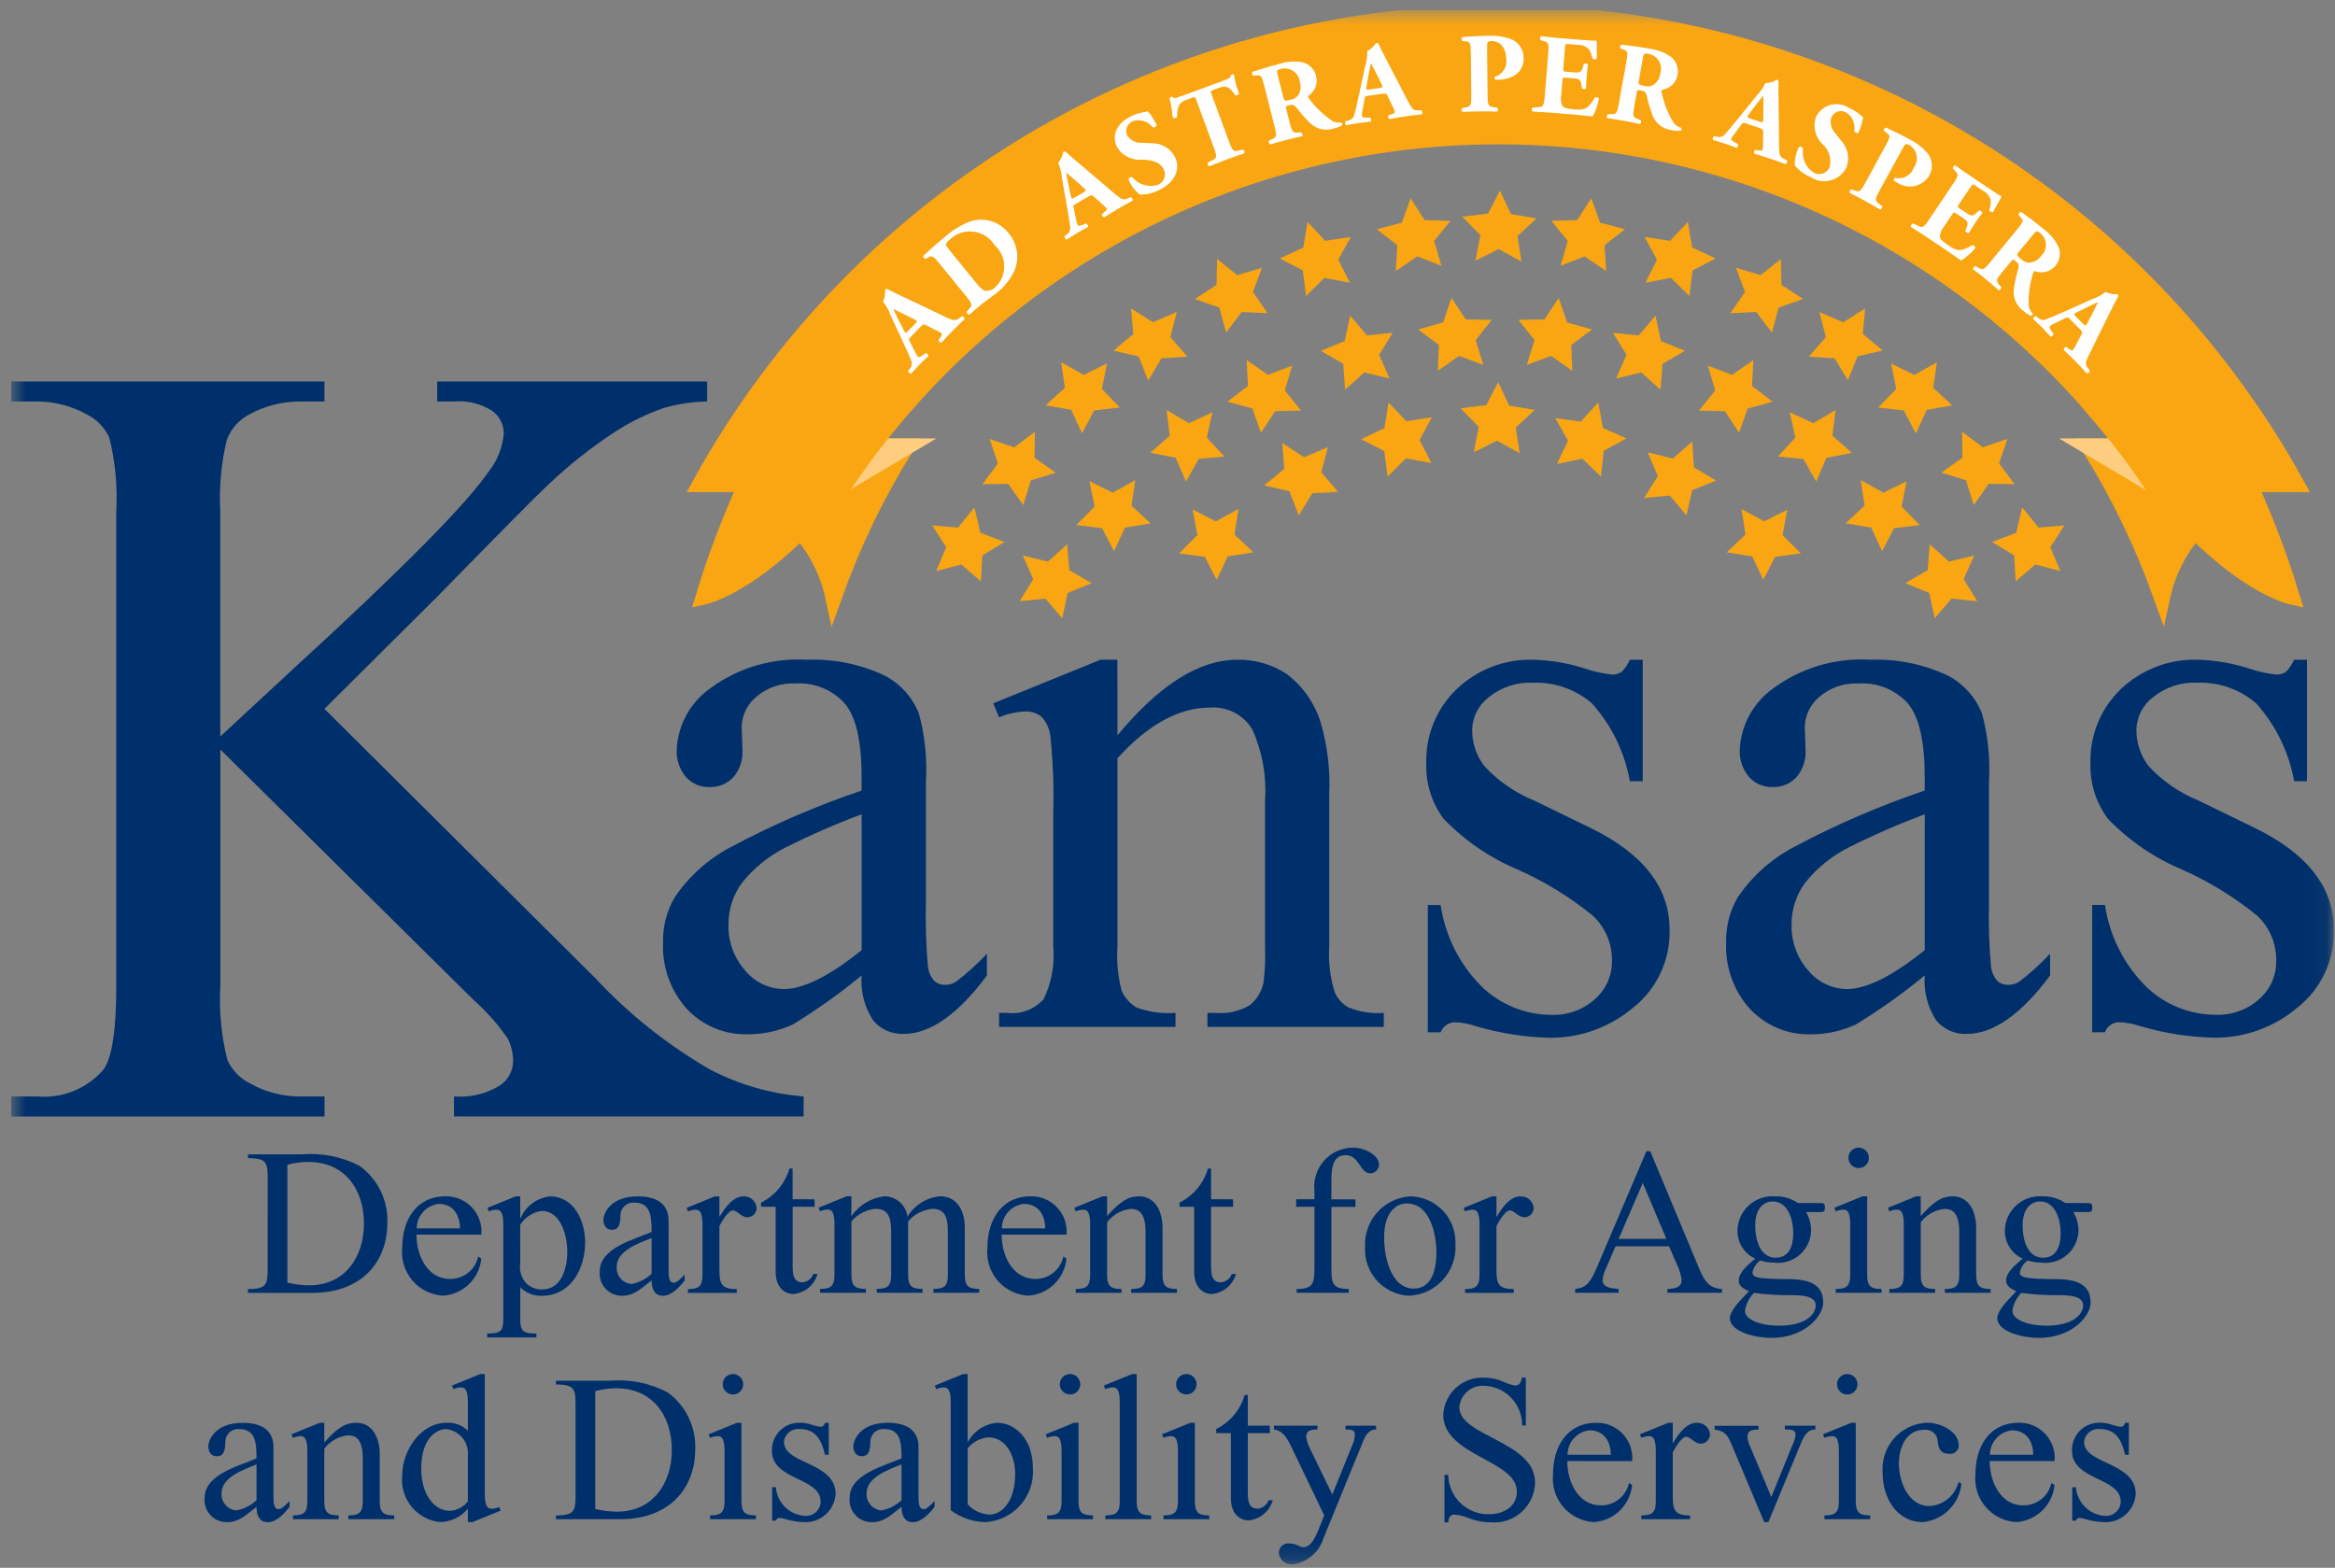 <svg width="137" height="92" viewBox="0 0 137 92" fill="none" xmlns="http://www.w3.org/2000/svg">
<rect x="0" y="0" width="137" height="92" fill="#808080" stroke="none"/>
<g clip-path="url(#clip0_260_2024)">
<mask id="mask0_260_2024" style="mask-type:luminance" maskUnits="userSpaceOnUse" x="0" y="0" width="137" height="92">
<path d="M136.934 0.596H0.651V91.797H136.934V0.596Z" fill="white"/>
</mask>
<g mask="url(#mask0_260_2024)">
<path d="M126.259 28.376H134.674C133.892 26.963 133.044 25.592 132.142 24.263H123.13C124.248 25.576 125.293 26.949 126.259 28.376Z" fill="#F9A612"/>
<path d="M126.259 28.376H134.674C133.892 26.963 133.044 25.592 132.142 24.263H123.13C124.248 25.576 125.293 26.949 126.259 28.376Z" stroke="#F9A612" strokeWidth="0.375" strokeLinecap="round" strokeLinejoin="round"/>
<path d="M48.907 34.968C50 31.913 51.413 28.982 53.123 26.226H44.87C43.434 29.029 42.25 31.954 41.332 34.968C41.332 34.968 43.657 34.444 46.961 31.14C47.927 32.228 48.597 33.546 48.907 34.968Z" fill="#F9A612"/>
<path d="M48.907 34.968C50 31.913 51.413 28.982 53.123 26.226H44.87C43.434 29.029 42.25 31.954 41.332 34.968C41.332 34.968 43.657 34.444 46.961 31.14C47.927 32.228 48.597 33.546 48.907 34.968Z" stroke="#F9A612" strokeWidth="0.375" strokeLinecap="round" strokeLinejoin="round"/>
<path d="M49.551 28.349L53.121 26.226H44.871L43.841 28.349H49.551Z" fill="#FFCD7F"/>
<path d="M49.551 28.349L53.121 26.226H44.871L43.841 28.349H49.551Z" stroke="#FFCD7F" strokeWidth="0.375" strokeLinecap="round" strokeLinejoin="round"/>
<path d="M126.845 34.968C125.75 31.913 124.337 28.983 122.627 26.226H130.881C132.317 29.029 133.501 31.954 134.419 34.968C134.419 34.968 132.094 34.444 128.789 31.14C127.824 32.228 127.155 33.546 126.845 34.968Z" fill="#F9A612"/>
<path d="M126.845 34.968C125.75 31.913 124.337 28.983 122.627 26.226H130.881C132.317 29.029 133.501 31.954 134.419 34.968C134.419 34.968 132.094 34.444 128.789 31.14C127.824 32.228 127.155 33.546 126.845 34.968Z" stroke="#F9A612" strokeWidth="0.375" strokeLinecap="round" strokeLinejoin="round"/>
<path d="M126.195 28.349L122.626 26.226H130.88L131.91 28.349H126.195Z" fill="#FFCD7F"/>
<path d="M126.195 28.349L122.626 26.226H130.88L131.91 28.349H126.195Z" stroke="#FFCD7F" strokeWidth="0.375" strokeLinecap="round" strokeLinejoin="round"/>
<path d="M87.906 0.784C78.355 0.781 68.978 3.339 60.752 8.192C52.526 13.046 45.752 20.016 41.136 28.377H49.551C53.784 22.095 59.495 16.948 66.182 13.389C72.87 9.831 80.329 7.97 87.904 7.97C95.48 7.97 102.939 9.831 109.627 13.389C116.314 16.948 122.025 22.095 126.257 28.377H134.672C130.057 20.016 123.284 13.046 115.058 8.193C106.833 3.34 97.456 0.781 87.906 0.784Z" fill="#F9A612"/>
<path d="M87.906 0.784C78.355 0.781 68.978 3.339 60.752 8.192C52.526 13.046 45.752 20.016 41.136 28.377H49.551C53.784 22.095 59.495 16.948 66.182 13.389C72.87 9.831 80.329 7.97 87.904 7.97C95.48 7.97 102.939 9.831 109.627 13.389C116.314 16.948 122.025 22.095 126.257 28.377H134.672C130.057 20.016 123.284 13.046 115.058 8.193C106.833 3.34 97.456 0.781 87.906 0.784Z" stroke="#F9A612" strokeWidth="0.375" strokeLinecap="round" strokeLinejoin="round"/>
<path d="M53.429 19.772C53.317 19.886 53.307 19.905 53.37 20.023L53.74 20.752C53.775 20.826 53.822 20.893 53.878 20.952C53.907 20.98 53.997 20.947 54.151 20.837L54.315 20.718C54.377 20.718 54.496 20.818 54.473 20.891C54.299 21.048 54.13 21.219 53.93 21.415C53.769 21.577 53.676 21.7 53.461 21.915C53.38 21.939 53.286 21.837 53.28 21.766L53.393 21.623C53.454 21.551 53.491 21.462 53.499 21.369C53.508 21.275 53.487 21.181 53.44 21.099C53.33 20.83 53.19 20.515 52.974 20.049L52.239 18.474C52.144 18.193 51.997 17.931 51.807 17.702C51.91 17.486 51.952 17.247 51.929 17.008C51.99 16.945 52.042 16.94 52.129 16.992C52.305 17.092 52.537 17.206 52.992 17.419L55.492 18.607C55.874 18.788 56.027 18.853 56.228 18.707L56.435 18.555C56.488 18.549 56.61 18.655 56.598 18.722C56.363 18.941 56.105 19.194 55.862 19.442C55.619 19.69 55.45 19.87 55.244 20.099C55.222 20.103 55.2 20.102 55.178 20.095C55.157 20.089 55.137 20.078 55.12 20.063C55.103 20.049 55.09 20.03 55.081 20.01C55.072 19.989 55.068 19.967 55.068 19.944L55.195 19.769C55.283 19.64 55.268 19.588 55.239 19.561C55.109 19.474 54.971 19.397 54.827 19.333L54.291 19.058C54.191 19.008 54.144 19.036 53.981 19.203L53.429 19.772ZM53.711 18.981C53.819 18.872 53.828 18.834 53.666 18.75L53.159 18.494C52.889 18.36 52.548 18.194 52.405 18.137C52.477 18.283 52.642 18.631 52.79 18.918L53.03 19.388C53.116 19.557 53.154 19.548 53.271 19.429L53.711 18.981Z" fill="white"/>
<path d="M55.178 15.535C54.778 15.043 54.685 14.953 54.426 15.121L54.319 15.191C54.246 15.207 54.124 15.057 54.181 15.001C54.596 14.621 54.981 14.271 55.532 13.824C55.931 13.479 56.387 13.205 56.879 13.011C57.278 12.867 57.712 12.852 58.12 12.968C58.528 13.083 58.889 13.324 59.154 13.656C59.426 13.966 59.602 14.348 59.662 14.757C59.721 15.165 59.661 15.582 59.489 15.956C59.225 16.474 58.844 16.923 58.376 17.267C58.133 17.467 57.849 17.646 57.661 17.797C57.413 17.997 57.154 18.22 56.867 18.471C56.8 18.471 56.699 18.35 56.719 18.29L56.858 18.133C57.059 17.907 57.059 17.841 56.67 17.364L55.178 15.535ZM57.252 16.573C57.483 16.858 57.645 17.036 57.828 17.068C57.929 17.076 58.03 17.063 58.126 17.028C58.221 16.994 58.308 16.939 58.38 16.868C58.553 16.71 58.69 16.518 58.783 16.303C58.876 16.089 58.922 15.857 58.92 15.623C58.918 15.389 58.867 15.159 58.77 14.946C58.673 14.733 58.532 14.543 58.358 14.388C58.224 14.171 58.042 13.986 57.827 13.848C57.612 13.71 57.369 13.622 57.115 13.591C56.861 13.56 56.604 13.587 56.362 13.669C56.12 13.752 55.9 13.887 55.718 14.066C55.578 14.18 55.499 14.286 55.502 14.353C55.505 14.42 55.581 14.522 55.712 14.683L57.252 16.573Z" fill="white"/>
<path d="M63.114 11.969C62.976 12.051 62.962 12.069 62.992 12.196L63.162 12.996C63.176 13.077 63.204 13.155 63.244 13.226C63.264 13.261 63.359 13.251 63.537 13.185L63.727 13.112C63.785 13.132 63.875 13.257 63.834 13.32C63.626 13.427 63.419 13.549 63.174 13.686C62.974 13.802 62.856 13.897 62.591 14.053C62.508 14.053 62.443 13.932 62.455 13.862L62.601 13.753C62.678 13.699 62.737 13.623 62.769 13.535C62.802 13.447 62.806 13.35 62.782 13.259C62.744 12.97 62.69 12.63 62.601 12.124L62.301 10.412C62.281 10.116 62.207 9.826 62.082 9.556C62.238 9.374 62.342 9.153 62.382 8.916C62.457 8.872 62.508 8.881 62.582 8.953C62.727 9.093 62.922 9.265 63.306 9.588L65.418 11.381C65.743 11.655 65.872 11.757 66.106 11.666L66.345 11.571C66.397 11.58 66.49 11.711 66.458 11.771C66.175 11.922 65.858 12.1 65.558 12.277C65.258 12.454 65.05 12.584 64.791 12.752C64.769 12.75 64.748 12.743 64.729 12.731C64.71 12.72 64.693 12.704 64.681 12.686C64.668 12.667 64.66 12.646 64.657 12.624C64.653 12.602 64.655 12.58 64.661 12.558L64.828 12.42C64.947 12.32 64.946 12.265 64.928 12.23C64.824 12.113 64.71 12.003 64.588 11.904L64.141 11.504C64.058 11.429 64.004 11.444 63.804 11.563L63.114 11.969ZM63.59 11.277C63.723 11.199 63.741 11.165 63.607 11.043L63.183 10.665C62.956 10.465 62.669 10.216 62.546 10.125C62.578 10.285 62.646 10.664 62.716 10.979L62.827 11.495C62.867 11.681 62.906 11.681 63.049 11.595L63.59 11.277Z" fill="white"/>
<path d="M68.001 11.155C67.652 11.337 67.262 11.426 66.868 11.413C66.576 11.181 66.349 10.876 66.211 10.528C66.215 10.505 66.225 10.482 66.239 10.462C66.252 10.442 66.27 10.425 66.292 10.413C66.313 10.401 66.336 10.394 66.36 10.392C66.384 10.39 66.409 10.394 66.431 10.402C66.609 10.613 66.844 10.768 67.108 10.848C67.372 10.929 67.653 10.931 67.918 10.855C68.005 10.823 68.085 10.772 68.151 10.707C68.217 10.642 68.269 10.563 68.303 10.477C68.337 10.39 68.353 10.297 68.349 10.204C68.344 10.112 68.321 10.021 68.279 9.937C68.046 9.449 67.451 9.377 67.004 9.368C66.714 9.397 66.422 9.342 66.162 9.211C65.902 9.079 65.685 8.877 65.535 8.626C65.206 7.948 65.513 7.226 66.387 6.809C66.619 6.699 66.866 6.622 67.119 6.58C67.197 6.569 67.273 6.552 67.348 6.531C67.56 6.774 67.734 7.047 67.865 7.341C67.865 7.427 67.721 7.505 67.639 7.47C67.507 7.3 67.326 7.174 67.12 7.108C66.915 7.042 66.694 7.04 66.487 7.101C66.406 7.131 66.331 7.178 66.269 7.238C66.206 7.298 66.157 7.37 66.124 7.451C66.092 7.531 66.076 7.617 66.079 7.704C66.081 7.791 66.102 7.876 66.139 7.954C66.235 8.096 66.367 8.209 66.52 8.284C66.674 8.359 66.844 8.393 67.014 8.381L67.514 8.402C67.804 8.387 68.092 8.455 68.345 8.598C68.597 8.742 68.803 8.954 68.939 9.21C69.291 9.951 68.912 10.722 68.001 11.155Z" fill="white"/>
<path d="M70.184 5.852C70.128 5.702 70.116 5.67 69.966 5.725L69.578 5.869C69.12 6.038 69.078 6.337 69.061 6.869C69.031 6.905 68.988 6.929 68.941 6.934C68.894 6.939 68.847 6.927 68.809 6.898C68.774 6.514 68.712 6.133 68.622 5.757C68.64 5.728 68.666 5.706 68.697 5.693C68.729 5.68 68.763 5.677 68.796 5.685C68.866 5.785 68.896 5.799 69.371 5.622L71.704 4.762C72.117 4.609 72.204 4.568 72.216 4.416C72.237 4.394 72.262 4.377 72.291 4.367C72.309 4.361 72.328 4.359 72.347 4.361C72.366 4.362 72.385 4.368 72.401 4.376C72.455 4.758 72.556 5.132 72.701 5.489C72.69 5.557 72.526 5.632 72.476 5.589C72.222 5.228 72.025 4.966 71.554 5.139L71.179 5.277C71.028 5.333 71.016 5.359 71.079 5.522L72.101 8.286C72.316 8.869 72.372 8.905 72.668 8.838L72.931 8.777C72.965 8.802 72.99 8.836 73.004 8.876C73.018 8.915 73.021 8.957 73.011 8.997C72.599 9.135 72.283 9.244 72.001 9.348C71.701 9.46 71.376 9.586 70.942 9.761C70.906 9.739 70.879 9.705 70.865 9.665C70.85 9.625 70.849 9.582 70.862 9.541L71.132 9.405C71.403 9.27 71.42 9.199 71.204 8.617L70.184 5.852Z" fill="white"/>
<path d="M74.196 5.108C74.029 4.461 73.996 4.394 73.716 4.425L73.535 4.444C73.516 4.434 73.499 4.419 73.485 4.401C73.472 4.383 73.463 4.362 73.459 4.34C73.454 4.318 73.455 4.295 73.46 4.274C73.466 4.252 73.476 4.232 73.49 4.214C73.967 4.057 74.464 3.902 75.079 3.744C75.508 3.607 75.963 3.575 76.406 3.65C76.604 3.697 76.785 3.798 76.929 3.941C77.073 4.084 77.174 4.264 77.222 4.461C77.275 4.674 77.261 4.898 77.183 5.103C77.106 5.307 76.967 5.483 76.786 5.607C76.729 5.657 76.739 5.695 76.786 5.758C77.173 6.294 77.653 6.754 78.204 7.117C78.354 7.189 78.521 7.213 78.684 7.187C78.714 7.2 78.739 7.224 78.751 7.254C78.764 7.284 78.765 7.318 78.753 7.348C78.599 7.44 78.43 7.504 78.253 7.538C78.006 7.622 77.74 7.633 77.486 7.57C77.233 7.506 77.003 7.372 76.824 7.181C76.55 6.909 76.295 6.617 76.061 6.309C76.02 6.244 75.958 6.195 75.886 6.17C75.813 6.145 75.734 6.145 75.661 6.171C75.434 6.229 75.425 6.245 75.461 6.371L75.661 7.171C75.814 7.771 75.861 7.801 76.17 7.778L76.352 7.766C76.383 7.794 76.405 7.83 76.416 7.871C76.426 7.911 76.425 7.953 76.411 7.992C76.065 8.067 75.766 8.138 75.454 8.217C75.142 8.296 74.848 8.38 74.515 8.479C74.482 8.453 74.458 8.417 74.448 8.376C74.437 8.335 74.441 8.292 74.457 8.253L74.624 8.176C74.901 8.049 74.929 7.994 74.776 7.399L74.196 5.108ZM75.296 5.702C75.354 5.928 75.378 5.942 75.76 5.845C75.852 5.829 75.94 5.794 76.017 5.74C76.094 5.687 76.158 5.618 76.205 5.537C76.265 5.421 76.3 5.294 76.31 5.163C76.319 5.033 76.302 4.902 76.259 4.778C76.243 4.655 76.2 4.536 76.134 4.431C76.068 4.325 75.981 4.234 75.878 4.164C75.774 4.095 75.657 4.047 75.535 4.026C75.412 4.005 75.286 4.01 75.165 4.04C74.9 4.108 74.891 4.131 74.972 4.44L75.296 5.702Z" fill="white"/>
<path d="M80.266 5.623C80.108 5.646 80.089 5.656 80.066 5.787L79.921 6.587C79.905 6.668 79.901 6.75 79.91 6.831C79.916 6.871 80.01 6.899 80.198 6.904H80.398C80.444 6.945 80.48 7.095 80.418 7.138C80.185 7.158 79.947 7.193 79.669 7.228C79.444 7.26 79.294 7.303 78.99 7.348C78.912 7.319 78.898 7.178 78.937 7.118L79.112 7.072C79.203 7.054 79.286 7.008 79.35 6.94C79.415 6.873 79.457 6.788 79.471 6.696C79.545 6.415 79.624 6.08 79.733 5.577L80.097 3.877C80.191 3.595 80.233 3.298 80.219 3.001C80.431 2.89 80.609 2.724 80.736 2.521C80.822 2.507 80.866 2.535 80.907 2.63C80.988 2.814 81.107 3.047 81.338 3.493L82.617 5.952C82.817 6.328 82.896 6.472 83.146 6.475H83.403C83.447 6.503 83.484 6.659 83.43 6.708C83.111 6.741 82.753 6.787 82.409 6.837C82.065 6.887 81.822 6.929 81.519 6.987C81.499 6.977 81.482 6.962 81.469 6.944C81.456 6.926 81.447 6.906 81.442 6.884C81.438 6.862 81.438 6.839 81.444 6.818C81.449 6.796 81.459 6.776 81.473 6.758L81.68 6.694C81.828 6.646 81.847 6.594 81.842 6.555C81.79 6.406 81.727 6.261 81.651 6.122L81.389 5.58C81.341 5.48 81.289 5.474 81.054 5.508L80.266 5.623ZM80.966 5.162C81.119 5.139 81.149 5.115 81.066 4.951L80.816 4.441C80.681 4.17 80.51 3.83 80.43 3.701C80.4 3.86 80.319 4.237 80.265 4.556L80.173 5.075C80.139 5.262 80.173 5.275 80.34 5.253L80.966 5.162Z" fill="white"/>
<path d="M86.299 3.212C86.292 2.537 86.278 2.457 85.999 2.427L85.792 2.402C85.777 2.387 85.765 2.369 85.758 2.349C85.75 2.329 85.747 2.308 85.748 2.286C85.749 2.265 85.754 2.244 85.764 2.225C85.773 2.206 85.787 2.189 85.803 2.175C86.243 2.138 86.764 2.106 87.345 2.099C87.76 2.079 88.175 2.134 88.569 2.262C88.812 2.34 89.023 2.493 89.172 2.699C89.321 2.905 89.399 3.154 89.396 3.408C89.406 4.508 88.305 4.674 87.951 4.678C87.871 4.678 87.812 4.678 87.737 4.678C87.711 4.657 87.695 4.626 87.691 4.593C87.687 4.559 87.696 4.525 87.716 4.498C87.938 4.433 88.128 4.288 88.25 4.09C88.371 3.893 88.415 3.658 88.373 3.43C88.368 2.936 88.109 2.405 87.508 2.411C87.261 2.411 87.249 2.486 87.251 2.753L87.279 5.571C87.285 6.192 87.327 6.245 87.627 6.289L87.841 6.32C87.858 6.334 87.872 6.351 87.882 6.371C87.891 6.391 87.896 6.412 87.896 6.434C87.896 6.456 87.891 6.478 87.882 6.498C87.872 6.517 87.858 6.535 87.841 6.548C87.467 6.538 87.141 6.534 86.819 6.537C86.497 6.54 86.178 6.55 85.819 6.568C85.745 6.528 85.73 6.375 85.804 6.34L85.991 6.305C86.291 6.248 86.33 6.205 86.324 5.58L86.299 3.212Z" fill="white"/>
<path d="M91.727 3.996C91.711 4.183 91.717 4.196 91.897 4.21L92.356 4.248C92.702 4.276 92.786 4.236 92.879 3.922L92.925 3.758C92.976 3.709 93.142 3.722 93.17 3.785C93.14 3.997 93.114 4.236 93.094 4.485C93.074 4.734 93.06 4.978 93.056 5.192C93.02 5.22 92.975 5.233 92.93 5.231C92.885 5.228 92.842 5.21 92.809 5.178L92.79 5.01C92.749 4.684 92.674 4.625 92.328 4.596L91.868 4.56C91.689 4.545 91.681 4.551 91.668 4.75L91.604 5.542C91.562 5.757 91.578 5.979 91.651 6.185C91.728 6.311 91.851 6.374 92.336 6.414C92.915 6.461 93.143 6.46 93.569 5.738C93.588 5.724 93.61 5.713 93.633 5.708C93.656 5.702 93.681 5.702 93.704 5.707C93.727 5.712 93.749 5.722 93.768 5.737C93.787 5.752 93.803 5.77 93.813 5.791C93.744 6.154 93.622 6.505 93.451 6.832C93.099 6.79 92.46 6.732 91.915 6.688L91.049 6.618C90.73 6.592 90.403 6.572 89.903 6.545C89.88 6.51 89.869 6.468 89.873 6.426C89.877 6.383 89.894 6.343 89.923 6.312L90.238 6.291C90.538 6.268 90.585 6.232 90.638 5.619L90.838 3.137C90.887 2.537 90.85 2.488 90.556 2.404L90.392 2.357C90.367 2.322 90.356 2.279 90.362 2.236C90.368 2.192 90.39 2.153 90.424 2.126C90.736 2.164 91.062 2.197 91.381 2.226L92.792 2.341C93.218 2.375 93.598 2.4 93.685 2.393C93.685 2.5 93.692 2.983 93.685 3.432C93.652 3.502 93.498 3.503 93.436 3.439C93.402 3.245 93.33 3.06 93.226 2.892C93.143 2.809 93.044 2.743 92.935 2.699C92.825 2.654 92.708 2.632 92.59 2.633L92.058 2.59C91.839 2.571 91.837 2.585 91.817 2.831L91.727 3.996Z" fill="white"/>
<path d="M95.405 3.728C95.525 3.071 95.524 2.996 95.255 2.907L95.082 2.848C95.069 2.831 95.06 2.81 95.055 2.788C95.05 2.766 95.051 2.744 95.056 2.722C95.061 2.7 95.071 2.68 95.085 2.663C95.1 2.645 95.117 2.631 95.137 2.621C95.637 2.677 96.154 2.743 96.779 2.856C97.227 2.911 97.654 3.073 98.026 3.326C98.186 3.452 98.308 3.619 98.378 3.809C98.449 3.999 98.466 4.205 98.426 4.404C98.385 4.62 98.28 4.818 98.123 4.972C97.967 5.126 97.767 5.228 97.551 5.265C97.479 5.286 97.472 5.326 97.491 5.404C97.62 6.053 97.864 6.672 98.213 7.233C98.319 7.361 98.462 7.453 98.621 7.496C98.644 7.52 98.656 7.552 98.656 7.584C98.656 7.617 98.644 7.649 98.621 7.672C98.444 7.691 98.265 7.679 98.091 7.638C97.831 7.611 97.585 7.51 97.381 7.346C97.177 7.183 97.024 6.964 96.94 6.716C96.805 6.354 96.695 5.982 96.611 5.604C96.601 5.528 96.565 5.457 96.51 5.404C96.454 5.35 96.381 5.318 96.304 5.311C96.074 5.269 96.059 5.28 96.035 5.411L95.888 6.22C95.779 6.825 95.81 6.879 96.097 6.984L96.268 7.049C96.285 7.088 96.289 7.13 96.282 7.171C96.274 7.212 96.255 7.25 96.226 7.28C95.88 7.204 95.578 7.142 95.263 7.086C94.948 7.03 94.643 6.98 94.299 6.931C94.28 6.894 94.273 6.851 94.281 6.809C94.288 6.767 94.31 6.729 94.341 6.7H94.524C94.829 6.7 94.877 6.662 94.987 6.057L95.405 3.728ZM96.155 4.728C96.113 4.958 96.13 4.982 96.518 5.051C96.609 5.076 96.703 5.08 96.795 5.064C96.887 5.048 96.975 5.012 97.051 4.958C97.154 4.877 97.239 4.776 97.302 4.662C97.365 4.547 97.403 4.421 97.416 4.29C97.453 4.171 97.465 4.046 97.449 3.922C97.434 3.798 97.393 3.679 97.328 3.572C97.263 3.465 97.177 3.373 97.074 3.303C96.971 3.232 96.854 3.184 96.731 3.161C96.461 3.112 96.444 3.129 96.387 3.446L96.155 4.728Z" fill="white"/>
<path d="M102.433 7.242C102.28 7.191 102.259 7.191 102.18 7.298L101.689 7.951C101.638 8.015 101.597 8.087 101.568 8.164C101.556 8.202 101.625 8.264 101.792 8.358L101.972 8.458C101.995 8.515 101.959 8.664 101.885 8.675C101.667 8.588 101.439 8.512 101.175 8.417C100.96 8.345 100.808 8.317 100.516 8.217C100.46 8.156 100.51 8.025 100.571 7.989L100.749 8.027C100.841 8.05 100.937 8.045 101.025 8.011C101.113 7.978 101.188 7.918 101.241 7.84C101.434 7.622 101.655 7.358 101.979 6.959L103.072 5.605C103.282 5.396 103.452 5.15 103.572 4.879C103.813 4.875 104.047 4.806 104.251 4.679C104.333 4.707 104.36 4.752 104.351 4.855C104.34 5.055 104.338 5.315 104.351 5.818L104.382 8.589C104.389 9.013 104.397 9.178 104.618 9.295L104.847 9.413C104.874 9.457 104.836 9.613 104.767 9.633C104.467 9.519 104.126 9.398 103.797 9.288C103.468 9.178 103.231 9.106 102.935 9.021C102.923 9.003 102.914 8.982 102.91 8.96C102.907 8.938 102.908 8.916 102.914 8.894C102.92 8.872 102.93 8.852 102.945 8.835C102.959 8.818 102.977 8.805 102.997 8.795L103.21 8.831C103.365 8.854 103.404 8.818 103.417 8.781C103.439 8.625 103.447 8.468 103.441 8.31L103.451 7.71C103.451 7.598 103.407 7.568 103.186 7.494L102.433 7.242ZM103.267 7.147C103.413 7.195 103.451 7.188 103.455 7.005L103.462 6.437C103.462 6.137 103.462 5.755 103.452 5.603C103.352 5.732 103.111 6.031 102.919 6.291L102.603 6.714C102.488 6.865 102.513 6.895 102.671 6.948L103.267 7.147Z" fill="white"/>
<path d="M106.245 10.396C105.88 10.25 105.557 10.014 105.307 9.709C105.293 9.336 105.375 8.965 105.545 8.632C105.566 8.62 105.59 8.612 105.614 8.609C105.638 8.606 105.663 8.609 105.686 8.617C105.709 8.625 105.73 8.638 105.747 8.656C105.765 8.673 105.778 8.693 105.786 8.716C105.743 8.989 105.78 9.268 105.892 9.52C106.004 9.772 106.186 9.986 106.417 10.136C106.499 10.181 106.589 10.208 106.682 10.215C106.775 10.223 106.869 10.211 106.956 10.18C107.044 10.149 107.125 10.1 107.192 10.036C107.26 9.972 107.314 9.894 107.349 9.808C107.411 9.57 107.406 9.318 107.334 9.083C107.263 8.847 107.127 8.635 106.942 8.471C106.73 8.27 106.58 8.013 106.509 7.73C106.439 7.446 106.45 7.149 106.542 6.871C106.624 6.7 106.741 6.548 106.886 6.425C107.031 6.303 107.201 6.212 107.384 6.161C107.566 6.109 107.758 6.097 107.946 6.125C108.134 6.154 108.313 6.222 108.472 6.325C108.709 6.427 108.929 6.561 109.127 6.725C109.186 6.777 109.248 6.824 109.313 6.865C109.269 7.185 109.177 7.495 109.04 7.787C108.977 7.848 108.822 7.787 108.794 7.701C108.835 7.491 108.811 7.273 108.726 7.075C108.641 6.878 108.499 6.711 108.317 6.596C108.241 6.554 108.157 6.529 108.071 6.521C107.984 6.513 107.897 6.524 107.814 6.552C107.732 6.581 107.657 6.626 107.593 6.685C107.529 6.744 107.479 6.816 107.444 6.896C107.401 7.062 107.401 7.235 107.446 7.4C107.49 7.565 107.576 7.716 107.696 7.837L108.006 8.228C108.208 8.437 108.345 8.7 108.403 8.984C108.46 9.269 108.435 9.564 108.33 9.834C108.238 10.016 108.109 10.177 107.951 10.305C107.794 10.434 107.611 10.528 107.414 10.581C107.217 10.635 107.012 10.646 106.811 10.616C106.609 10.584 106.417 10.511 106.245 10.401" fill="white"/>
<path d="M110.584 8.636C110.908 8.044 110.935 7.967 110.705 7.803L110.534 7.681C110.499 7.622 110.569 7.493 110.656 7.488C111.056 7.67 111.529 7.897 112.039 8.175C112.411 8.36 112.747 8.611 113.029 8.915C113.202 9.101 113.31 9.337 113.339 9.589C113.368 9.841 113.315 10.095 113.189 10.315C113.094 10.468 112.97 10.599 112.823 10.702C112.676 10.805 112.509 10.878 112.334 10.915C112.158 10.952 111.977 10.954 111.801 10.919C111.625 10.885 111.457 10.816 111.308 10.715C111.245 10.683 111.184 10.646 111.124 10.606C111.111 10.575 111.111 10.54 111.124 10.508C111.137 10.477 111.162 10.452 111.193 10.438C111.42 10.491 111.658 10.457 111.861 10.344C112.064 10.231 112.218 10.047 112.293 9.827C112.367 9.726 112.42 9.61 112.447 9.488C112.474 9.365 112.476 9.238 112.452 9.115C112.427 8.992 112.378 8.875 112.307 8.771C112.235 8.668 112.143 8.58 112.036 8.514C111.819 8.395 111.773 8.453 111.644 8.688L110.291 11.162C109.991 11.707 110.003 11.773 110.244 11.962L110.415 12.094C110.464 12.159 110.39 12.294 110.307 12.294C109.984 12.102 109.7 11.939 109.419 11.785C109.138 11.631 108.853 11.485 108.53 11.322C108.485 11.252 108.547 11.11 108.63 11.116L108.809 11.177C109.099 11.277 109.157 11.252 109.455 10.707L110.584 8.636Z" fill="white"/>
<path d="M114.946 11.972C114.846 12.127 114.84 12.142 114.99 12.242L115.372 12.498C115.66 12.693 115.753 12.698 115.987 12.47L116.108 12.351C116.177 12.332 116.315 12.425 116.308 12.492C116.178 12.662 116.039 12.858 115.897 13.069C115.755 13.28 115.627 13.482 115.519 13.669C115.458 13.7 115.319 13.613 115.31 13.537L115.375 13.38C115.499 13.081 115.462 12.988 115.175 12.793L114.793 12.537C114.644 12.437 114.635 12.437 114.522 12.604L114.08 13.264C113.94 13.431 113.849 13.634 113.815 13.851C113.815 13.998 113.895 14.114 114.3 14.386C114.782 14.71 114.982 14.819 115.707 14.398C115.793 14.367 115.916 14.482 115.893 14.563C115.655 14.846 115.376 15.092 115.065 15.293C114.778 15.085 114.25 14.723 113.796 14.416L113.075 13.932C112.809 13.755 112.534 13.578 112.11 13.309C112.089 13.245 112.178 13.108 112.241 13.114L112.528 13.251C112.803 13.38 112.859 13.37 113.201 12.86L114.59 10.793C114.929 10.287 114.918 10.232 114.702 10.014L114.582 9.893C114.555 9.826 114.647 9.703 114.724 9.706C114.977 9.892 115.245 10.081 115.511 10.259L116.686 11.05C117.041 11.287 117.36 11.495 117.44 11.533C117.386 11.624 117.156 12.05 116.935 12.438C116.871 12.486 116.735 12.411 116.715 12.323C116.78 12.137 116.808 11.941 116.798 11.745C116.767 11.631 116.713 11.525 116.64 11.432C116.566 11.34 116.475 11.264 116.371 11.207L115.927 10.908C115.745 10.784 115.737 10.796 115.599 11.001L114.946 11.972Z" fill="white"/>
<path d="M118.287 13.537C118.712 13.021 118.748 12.957 118.557 12.748L118.435 12.613C118.404 12.544 118.51 12.412 118.593 12.441C119.001 12.732 119.42 13.04 119.91 13.447C120.273 13.712 120.568 14.06 120.769 14.463C120.847 14.649 120.872 14.854 120.841 15.054C120.811 15.254 120.725 15.442 120.594 15.597C120.453 15.764 120.265 15.885 120.053 15.943C119.842 16 119.618 15.992 119.411 15.919C119.339 15.903 119.311 15.934 119.292 16.012C119.089 16.64 119 17.3 119.031 17.959C119.062 18.122 119.141 18.271 119.257 18.387C119.265 18.419 119.26 18.453 119.243 18.481C119.227 18.509 119.2 18.53 119.168 18.538C119.005 18.468 118.854 18.371 118.722 18.25C118.509 18.1 118.344 17.891 118.245 17.649C118.147 17.407 118.12 17.142 118.167 16.886C118.227 16.503 118.312 16.126 118.423 15.755C118.45 15.684 118.453 15.606 118.43 15.534C118.407 15.461 118.361 15.399 118.298 15.355C118.118 15.207 118.098 15.209 118.014 15.312L117.492 15.945C117.102 16.421 117.103 16.482 117.301 16.715L117.419 16.855C117.435 16.91 117.332 17.035 117.271 17.035C117.006 16.799 116.771 16.599 116.526 16.395C116.281 16.192 116.036 16.003 115.76 15.796C115.744 15.732 115.846 15.607 115.909 15.616L116.069 15.704C116.335 15.854 116.395 15.842 116.786 15.368L118.287 13.537ZM118.455 14.774C118.308 14.954 118.31 14.982 118.614 15.232C118.681 15.297 118.762 15.347 118.85 15.377C118.938 15.408 119.032 15.419 119.124 15.411C119.253 15.39 119.376 15.345 119.487 15.276C119.598 15.207 119.693 15.117 119.768 15.011C119.858 14.925 119.929 14.82 119.976 14.705C120.023 14.589 120.045 14.466 120.041 14.341C120.036 14.216 120.006 14.094 119.951 13.982C119.896 13.871 119.817 13.772 119.721 13.693C119.509 13.518 119.486 13.525 119.282 13.774L118.455 14.774Z" fill="white"/>
<path d="M121.443 18.722C121.33 18.608 121.312 18.599 121.193 18.659L120.458 19.018C120.385 19.053 120.318 19.098 120.258 19.153C120.23 19.181 120.258 19.272 120.369 19.428L120.486 19.595C120.481 19.656 120.381 19.773 120.311 19.75C120.155 19.573 119.987 19.402 119.794 19.197C119.634 19.035 119.512 18.941 119.294 18.721C119.27 18.641 119.375 18.547 119.446 18.543L119.587 18.657C119.659 18.72 119.747 18.758 119.841 18.768C119.935 18.778 120.03 18.759 120.112 18.713C120.382 18.606 120.699 18.472 121.169 18.262L122.757 17.549C123.04 17.459 123.304 17.317 123.535 17.13C123.751 17.236 123.99 17.282 124.229 17.262C124.29 17.324 124.295 17.376 124.242 17.462C124.142 17.636 124.022 17.862 123.801 18.319L122.574 20.806C122.386 21.187 122.319 21.338 122.465 21.543L122.614 21.752C122.614 21.803 122.514 21.926 122.443 21.912C122.227 21.674 121.979 21.412 121.734 21.165C121.489 20.918 121.312 20.746 121.087 20.536C121.084 20.514 121.086 20.491 121.092 20.47C121.098 20.448 121.109 20.428 121.124 20.412C121.139 20.395 121.158 20.382 121.179 20.373C121.2 20.364 121.222 20.36 121.244 20.361L121.418 20.491C121.544 20.581 121.597 20.567 121.626 20.539C121.716 20.41 121.794 20.273 121.86 20.13L122.142 19.598C122.195 19.498 122.167 19.451 122.003 19.285L121.443 18.722ZM122.231 19.016C122.339 19.126 122.376 19.135 122.462 18.975L122.726 18.475C122.865 18.206 123.038 17.866 123.096 17.725C122.948 17.795 122.596 17.953 122.308 18.098L121.834 18.331C121.663 18.415 121.673 18.453 121.79 18.571L122.231 19.016Z" fill="white"/>
<path d="M89.268 15.354L87.932 14.617L86.57 15.293L86.861 13.802L85.799 12.717L87.308 12.533L88.008 11.184L88.651 12.562L90.151 12.813L89.037 13.851L89.268 15.354Z" fill="#F9A612"/>
<path d="M94.233 15.903L92.977 15.049L91.56 15.596L91.983 14.137L91.022 12.959L92.54 12.913L93.366 11.635L93.88 13.067L95.346 13.452L94.146 14.385L94.233 15.903Z" fill="#F9A612"/>
<path d="M99.12 17.37L98.034 16.303L96.541 16.596L97.22 15.235L96.491 13.906L97.991 14.132L99.033 13.023L99.282 14.523L100.657 15.167L99.308 15.867L99.12 17.37Z" fill="#F9A612"/>
<path d="M103.961 19.515L103.039 18.306L101.521 18.38L102.387 17.132L101.848 15.709L103.304 16.146L104.488 15.195L104.522 16.714L105.793 17.546L104.361 18.046L103.961 19.515Z" fill="#F9A612"/>
<path d="M108.423 22.324L107.642 21.024L106.127 20.931L107.127 19.785L106.747 18.312L108.147 18.912L109.434 18.097L109.294 19.596L110.467 20.565L108.986 20.906L108.423 22.324Z" fill="#F9A612"/>
<path d="M114.542 23.791L113.05 24.05L112.412 25.431L111.7 24.09L110.2 23.912L111.255 22.823L110.955 21.331L112.317 22L113.645 21.256L113.427 22.756L114.542 23.791Z" fill="#F9A612"/>
<path d="M118.201 28.41L116.682 28.393L115.805 29.635L115.352 28.184L113.901 27.734L115.143 26.855L115.122 25.337L116.339 26.244L117.775 25.754L117.291 27.194L118.201 28.41Z" fill="#F9A612"/>
<path d="M110.428 32.34L109.787 30.96L108.287 30.707L109.399 29.674L109.175 28.174L110.508 28.912L111.866 28.235L111.573 29.727L112.639 30.812L111.13 30.997L110.428 32.34Z" fill="#F9A612"/>
<path d="M106.561 28.261L105.816 26.933L104.309 26.791L105.34 25.677L105.01 24.194L106.389 24.831L107.695 24.058L107.514 25.567L108.651 26.573L107.161 26.866L106.561 28.261Z" fill="#F9A612"/>
<path d="M102.036 25.401L101.205 24.128L99.684 24.096L100.639 22.912L100.202 21.456L101.621 21.997L102.874 21.133L102.796 22.65L104.004 23.574L102.537 23.974L102.036 25.401Z" fill="#F9A612"/>
<path d="M97.428 22.868L96.298 21.855L94.817 22.213L95.434 20.823L94.634 19.53L96.147 19.683L97.133 18.526L97.451 20.01L98.857 20.589L97.548 21.352L97.428 22.868Z" fill="#F9A612"/>
<path d="M98.951 30.246L97.975 29.08L96.463 29.221L97.272 27.935L96.672 26.54L98.146 26.91L99.285 25.91L99.385 27.425L100.69 28.201L99.28 28.766L98.951 30.246Z" fill="#F9A612"/>
<path d="M93.934 27.966L92.834 26.915L91.343 27.227L92.003 25.858L91.251 24.54L92.751 24.74L93.772 23.614L94.044 25.109L95.427 25.731L94.095 26.453L93.934 27.966Z" fill="#F9A612"/>
<path d="M92.251 21.759L91.01 20.884L89.58 21.413L90.033 19.96L89.088 18.767L90.611 18.745L91.454 17.48L91.943 18.921L93.407 19.331L92.192 20.241L92.251 21.759Z" fill="#F9A612"/>
<path d="M81.899 15.902L83.154 15.047L84.572 15.597L84.144 14.139L85.105 12.961L83.586 12.914L82.764 11.636L82.251 13.066L80.78 13.454L81.98 14.384L81.899 15.902Z" fill="#F9A612"/>
<path d="M76.627 17.37L77.709 16.303L79.201 16.596L78.521 15.237L79.254 13.906L77.754 14.131L76.716 13.023L76.468 14.523L75.09 15.167L76.44 15.867L76.627 17.37Z" fill="#F9A612"/>
<path d="M71.938 19.515L72.858 18.307L74.376 18.38L73.51 17.13L74.049 15.709L72.594 16.146L71.409 15.196L71.376 16.717L70.105 17.547L71.54 18.047L71.938 19.515Z" fill="#F9A612"/>
<path d="M67.367 22.326L68.148 21.026L69.665 20.927L68.665 19.782L69.045 18.309L67.645 18.91L66.364 18.096L66.495 19.607L65.325 20.576L66.806 20.919L67.367 22.326Z" fill="#F9A612"/>
<path d="M61.351 23.786L62.851 24.049L63.486 25.43L64.195 24.085L65.706 23.91L64.651 22.819L64.951 21.328L63.587 21.997L62.262 21.254L62.478 22.754L61.351 23.786Z" fill="#F9A612"/>
<path d="M57.639 28.416L59.158 28.398L60.036 29.637L60.486 28.189L61.939 27.738L60.699 26.861L60.72 25.34L59.501 26.25L58.061 25.759L58.551 27.197L57.639 28.416Z" fill="#F9A612"/>
<path d="M54.931 33.51L56.4 33.123L57.553 34.111L57.637 32.596L58.937 31.806L57.52 31.258L57.169 29.777L56.208 30.956L54.693 30.832L55.517 32.109L54.931 33.51Z" fill="#F9A612"/>
<path d="M59.827 35.279L61.338 35.127L62.323 36.281L62.643 34.797L64.05 34.218L62.735 33.458L62.619 31.939L61.486 32.955L60.009 32.596L60.624 33.986L59.827 35.279Z" fill="#F9A612"/>
<path d="M69.181 32.471L70.687 32.671L71.382 34.021L72.031 32.651L73.531 32.41L72.431 31.367L72.664 29.867L71.33 30.596L69.974 29.896L70.251 31.396L69.181 32.471Z" fill="#F9A612"/>
<path d="M105.659 32.471L104.152 32.671L103.457 34.021L102.807 32.651L101.307 32.41L102.412 31.367L102.177 29.867L103.513 30.596L104.867 29.907L104.588 31.401L105.659 32.471Z" fill="#F9A612"/>
<path d="M116.012 35.279L114.5 35.127L113.515 36.281L113.196 34.797L111.789 34.218L113.103 33.458L113.22 31.939L114.352 32.955L115.829 32.596L115.214 33.986L116.012 35.279Z" fill="#F9A612"/>
<path d="M120.886 33.51L119.416 33.123L118.263 34.111L118.179 32.596L116.879 31.806L118.297 31.258L118.648 29.777L119.607 30.956L121.124 30.832L120.298 32.109L120.886 33.51Z" fill="#F9A612"/>
<path d="M65.362 32.342L66.004 30.963L67.504 30.71L66.391 29.674L66.612 28.174L65.284 28.912L63.921 28.236L64.221 29.727L63.151 30.81L64.66 30.995L65.362 32.342Z" fill="#F9A612"/>
<path d="M69.586 28.26L70.326 26.933L71.839 26.788L70.805 25.675L71.135 24.193L69.758 24.831L68.448 24.059L68.631 25.567L67.493 26.567L68.982 26.862L69.586 28.26Z" fill="#F9A612"/>
<path d="M73.984 25.401L74.815 24.13L76.336 24.093L75.381 22.91L75.815 21.453L74.395 21.994L73.144 21.13L73.221 22.648L72.013 23.571L73.481 23.971L73.984 25.401Z" fill="#F9A612"/>
<path d="M78.919 22.866L80.051 21.853L81.529 22.212L80.915 20.822L81.715 19.527L80.202 19.681L79.22 18.524L78.899 20.009L77.499 20.588L78.81 21.35L78.919 22.866Z" fill="#F9A612"/>
<path d="M76.202 30.245L76.992 28.945L78.509 28.863L77.52 27.712L77.912 26.242L76.512 26.823L75.235 26L75.351 27.517L74.172 28.479L75.65 28.828L76.202 30.245Z" fill="#F9A612"/>
<path d="M81.413 27.968L82.488 26.896L83.981 27.171L83.29 25.818L84.015 24.482L82.515 24.719L81.466 23.619L81.233 25.119L79.861 25.775L81.214 26.465L81.413 27.968Z" fill="#F9A612"/>
<path d="M84.361 21.759L85.605 20.885L87.032 21.414L86.582 19.96L87.523 18.767L86.003 18.747L85.161 17.481L84.671 18.92L83.207 19.331L84.422 20.243L84.361 21.759Z" fill="#F9A612"/>
<path d="M89.165 26.596L87.832 25.86L86.47 26.538L86.76 25.046L85.697 23.956L87.203 23.773L87.903 22.424L88.547 23.802L90.047 24.055L88.932 25.09L89.165 26.596Z" fill="#F9A612"/>
<path d="M19.036 41.596L34.936 57.406C36.889 59.501 39.139 61.296 41.615 62.733C43.332 63.639 45.216 64.186 47.151 64.338V65.513H26.637V64.338C27.566 64.416 28.496 64.199 29.294 63.717C29.53 63.568 29.727 63.364 29.868 63.124C30.009 62.883 30.09 62.612 30.105 62.333C30.114 61.861 30.011 61.392 29.805 60.966C29.239 60.134 28.571 59.376 27.817 58.708L12.929 43.98V57.88C12.845 59.335 12.985 60.795 13.343 62.207C13.616 62.804 14.088 63.288 14.678 63.574C15.562 64.077 16.562 64.341 17.578 64.339H19.041V65.514H0.651V64.338H2.176C2.901 64.404 3.63 64.296 4.305 64.025C4.98 63.754 5.581 63.326 6.058 62.777C6.568 62.101 6.823 60.467 6.821 57.877V30.017C6.904 28.552 6.764 27.083 6.408 25.659C6.134 25.084 5.677 24.614 5.108 24.324C4.213 23.825 3.205 23.562 2.18 23.56H0.651V22.383H19.036V23.56H17.573C16.561 23.562 15.565 23.814 14.673 24.293C14.038 24.607 13.549 25.153 13.306 25.818C12.975 27.192 12.847 28.607 12.924 30.018V43.218C13.348 42.818 14.8 41.472 17.282 39.178C23.58 33.412 27.387 29.564 28.701 27.632C29.199 26.991 29.497 26.217 29.56 25.407C29.555 25.156 29.492 24.908 29.376 24.685C29.26 24.461 29.094 24.267 28.891 24.117C28.222 23.685 27.426 23.489 26.632 23.561H25.651V22.383H41.492V23.56C40.631 23.57 39.775 23.699 38.948 23.941C37.966 24.281 37.027 24.735 36.151 25.296C34.696 26.242 33.333 27.322 32.08 28.524C31.614 28.948 29.461 31.122 25.623 35.045L19.036 41.596Z" fill="#00306B"/>
<path d="M50.551 57.242C49.274 58.297 47.922 59.259 46.506 60.12C45.684 60.5 44.787 60.696 43.88 60.691C43.213 60.712 42.549 60.589 41.932 60.333C41.315 60.077 40.76 59.693 40.303 59.206C39.341 58.138 38.838 56.734 38.903 55.297C38.88 54.368 39.118 53.45 39.589 52.648C40.42 51.423 41.537 50.419 42.844 49.724C45.317 48.402 47.895 47.286 50.551 46.389V45.566C50.551 43.479 50.22 42.048 49.557 41.273C49.194 40.873 48.746 40.561 48.246 40.359C47.745 40.157 47.206 40.071 46.667 40.106C45.835 40.063 45.017 40.341 44.383 40.883C44.117 41.098 43.901 41.37 43.751 41.678C43.601 41.986 43.52 42.324 43.514 42.666L43.561 43.989C43.6 44.58 43.407 45.162 43.023 45.612C42.844 45.801 42.626 45.95 42.385 46.049C42.144 46.147 41.884 46.193 41.623 46.184C41.364 46.192 41.105 46.143 40.867 46.04C40.628 45.938 40.414 45.784 40.241 45.59C39.864 45.137 39.672 44.557 39.704 43.968C39.74 43.252 39.941 42.554 40.29 41.928C40.639 41.302 41.127 40.765 41.716 40.358C43.348 39.17 45.343 38.589 47.357 38.714C48.933 38.653 50.501 38.974 51.925 39.651C52.831 40.129 53.536 40.914 53.914 41.867C54.269 43.175 54.407 44.532 54.325 45.886V52.996C54.295 54.219 54.333 55.443 54.439 56.661C54.464 56.995 54.597 57.311 54.817 57.562C54.982 57.71 55.196 57.791 55.417 57.789C55.641 57.795 55.861 57.74 56.056 57.632C56.72 57.13 57.34 56.572 57.906 55.964V57.243C56.203 59.526 54.575 60.667 53.022 60.669C52.686 60.682 52.351 60.62 52.042 60.485C51.733 60.35 51.459 60.147 51.24 59.892C50.723 59.109 50.481 58.176 50.555 57.242M50.555 55.755V47.782C49.036 48.348 47.549 48.997 46.1 49.724C45.097 50.228 44.215 50.944 43.518 51.825C43.011 52.522 42.739 53.362 42.742 54.224C42.708 55.226 43.06 56.203 43.724 56.953C44 57.287 44.345 57.557 44.736 57.745C45.127 57.932 45.554 58.032 45.987 58.036C47.143 58.036 48.666 57.276 50.555 55.754" fill="#00306B"/>
<path d="M65.564 43.145C68.016 40.191 70.355 38.714 72.579 38.714C73.626 38.686 74.656 38.986 75.524 39.571C76.454 40.289 77.141 41.275 77.49 42.397C77.884 43.76 78.053 45.179 77.99 46.596V55.529C77.933 56.44 78.041 57.353 78.31 58.224C78.475 58.603 78.761 58.917 79.122 59.117C79.778 59.381 80.486 59.491 81.19 59.437V60.258H70.843V59.437H71.276C71.988 59.501 72.701 59.345 73.321 58.99C73.732 58.657 74.018 58.194 74.131 57.678C74.22 56.965 74.251 56.247 74.223 55.529V46.962C74.32 45.539 74.065 44.115 73.481 42.814C73.228 42.386 72.859 42.038 72.417 41.81C71.975 41.582 71.477 41.482 70.981 41.523C69.166 41.523 67.361 42.514 65.566 44.493V55.528C65.502 56.411 65.587 57.3 65.817 58.155C66 58.563 66.308 58.903 66.695 59.126C67.423 59.388 68.198 59.494 68.969 59.434V60.257H58.619V59.434H59.077C59.476 59.486 59.881 59.439 60.257 59.297C60.633 59.156 60.969 58.925 61.235 58.623C61.699 57.66 61.892 56.588 61.795 55.523V47.761C61.842 46.228 61.785 44.694 61.624 43.168C61.573 42.749 61.389 42.357 61.098 42.049C60.828 41.839 60.492 41.733 60.15 41.749C59.624 41.771 59.105 41.886 58.619 42.09L58.277 41.27L64.577 38.71H65.56L65.564 43.145Z" fill="#00306B"/>
<path d="M96.383 38.714V45.843H95.629C95.328 44.141 94.556 42.559 93.401 41.273C92.443 40.447 91.207 40.014 89.942 40.062C89.007 40.017 88.088 40.318 87.359 40.907C87.066 41.126 86.826 41.408 86.656 41.732C86.486 42.056 86.391 42.414 86.377 42.779C86.357 43.574 86.616 44.35 87.108 44.974C87.912 45.837 88.894 46.516 89.987 46.962L93.321 48.584C96.413 50.09 97.959 52.077 97.959 54.544C97.985 55.426 97.803 56.302 97.428 57.101C97.054 57.9 96.497 58.6 95.802 59.145C94.448 60.28 92.737 60.901 90.969 60.897C89.483 60.866 88.007 60.635 86.582 60.212C86.183 60.078 85.768 60.002 85.347 59.984C85.167 59.99 84.993 60.05 84.846 60.155C84.7 60.261 84.588 60.407 84.525 60.577H83.772V53.106H84.525C84.796 54.937 85.654 56.63 86.971 57.929C88.064 58.965 89.51 59.545 91.015 59.55C91.959 59.589 92.881 59.257 93.583 58.624C93.899 58.346 94.151 58.003 94.323 57.619C94.495 57.234 94.581 56.817 94.577 56.397C94.588 55.902 94.495 55.411 94.304 54.955C94.114 54.498 93.83 54.087 93.471 53.746C92.126 52.646 90.64 51.732 89.051 51.028C87.418 50.341 85.941 49.331 84.709 48.057C84 47.111 83.638 45.949 83.683 44.767C83.663 43.964 83.81 43.166 84.114 42.422C84.418 41.679 84.874 41.008 85.451 40.45C86.059 39.867 86.777 39.413 87.564 39.115C88.35 38.817 89.189 38.68 90.029 38.714C91.046 38.747 92.054 38.924 93.021 39.239C93.525 39.411 94.045 39.526 94.574 39.581C94.778 39.594 94.98 39.537 95.147 39.422C95.351 39.218 95.514 38.978 95.626 38.714H96.383Z" fill="#00306B"/>
<path d="M112.923 57.241C111.646 58.297 110.295 59.258 108.879 60.119C108.057 60.5 107.16 60.696 106.253 60.691C105.586 60.712 104.922 60.589 104.305 60.333C103.688 60.077 103.133 59.693 102.676 59.205C101.714 58.138 101.211 56.734 101.276 55.297C101.253 54.368 101.49 53.45 101.961 52.648C102.791 51.423 103.909 50.419 105.216 49.724C107.69 48.402 110.269 47.286 112.926 46.388V45.566C112.926 43.479 112.595 42.048 111.932 41.272C111.569 40.873 111.121 40.561 110.621 40.359C110.12 40.157 109.581 40.071 109.042 40.106C108.21 40.063 107.392 40.341 106.758 40.882C106.492 41.098 106.276 41.37 106.126 41.678C105.976 41.986 105.896 42.324 105.891 42.666L105.936 43.989C105.975 44.58 105.781 45.162 105.397 45.612C105.218 45.801 105 45.95 104.759 46.049C104.517 46.147 104.258 46.193 103.997 46.183C103.738 46.192 103.479 46.143 103.241 46.04C103.002 45.938 102.788 45.784 102.615 45.59C102.237 45.137 102.045 44.557 102.078 43.967C102.114 43.252 102.314 42.554 102.663 41.928C103.012 41.303 103.499 40.765 104.088 40.357C105.722 39.17 107.717 38.589 109.732 38.713C111.309 38.653 112.876 38.975 114.301 39.65C115.205 40.13 115.91 40.916 116.288 41.866C116.641 43.175 116.779 44.532 116.697 45.885V52.996C116.667 54.219 116.705 55.443 116.812 56.661C116.837 56.995 116.97 57.31 117.19 57.561C117.356 57.711 117.572 57.793 117.795 57.789C118.019 57.795 118.241 57.74 118.436 57.631C119.099 57.129 119.717 56.571 120.285 55.963V57.243C118.579 59.527 116.949 60.669 115.395 60.67C115.059 60.684 114.724 60.622 114.416 60.487C114.107 60.352 113.834 60.149 113.615 59.893C113.097 59.111 112.856 58.179 112.929 57.243M112.929 55.757V47.781C111.411 48.348 109.924 48.996 108.476 49.724C107.472 50.226 106.59 50.943 105.894 51.824C105.386 52.521 105.114 53.362 105.117 54.224C105.083 55.226 105.434 56.202 106.097 56.952C106.373 57.287 106.718 57.557 107.109 57.744C107.5 57.931 107.927 58.031 108.36 58.036C109.517 58.036 111.04 57.275 112.929 55.753" fill="#00306B"/>
<path d="M135.356 38.713V45.842H134.602C134.301 44.141 133.53 42.559 132.375 41.273C131.416 40.447 130.18 40.013 128.914 40.061C127.979 40.017 127.06 40.318 126.332 40.907C126.039 41.126 125.799 41.408 125.629 41.732C125.459 42.056 125.364 42.414 125.35 42.779C125.33 43.574 125.589 44.35 126.081 44.973C126.886 45.837 127.868 46.515 128.96 46.961L132.293 48.583C135.387 50.09 136.933 52.077 136.933 54.544C136.959 55.427 136.777 56.303 136.402 57.102C136.027 57.901 135.469 58.601 134.773 59.144C133.42 60.279 131.709 60.898 129.943 60.892C128.457 60.862 126.981 60.632 125.556 60.207C125.157 60.075 124.742 59.998 124.321 59.98C124.141 59.986 123.967 60.046 123.82 60.151C123.674 60.257 123.562 60.403 123.499 60.572H122.751V53.102H123.503C123.773 54.933 124.631 56.626 125.948 57.925C127.041 58.961 128.487 59.541 129.992 59.546C130.937 59.585 131.858 59.253 132.56 58.62C132.875 58.342 133.127 58 133.298 57.616C133.469 57.233 133.555 56.816 133.551 56.396C133.563 55.903 133.471 55.412 133.281 54.955C133.092 54.499 132.809 54.087 132.451 53.746C131.105 52.647 129.618 51.733 128.029 51.028C126.396 50.342 124.919 49.332 123.687 48.058C122.975 47.112 122.609 45.95 122.651 44.766C122.632 43.964 122.779 43.166 123.083 42.422C123.388 41.679 123.843 41.008 124.42 40.449C125.028 39.867 125.747 39.414 126.534 39.115C127.321 38.817 128.16 38.681 129.001 38.713C130.019 38.747 131.026 38.924 131.993 39.239C132.497 39.411 133.018 39.526 133.546 39.581C133.75 39.593 133.952 39.537 134.119 39.421C134.324 39.219 134.487 38.979 134.598 38.713H135.356Z" fill="#00306B"/>
<path d="M15.707 69.296C15.707 68.266 15.707 67.959 14.553 67.959V67.737H17.696C18.871 67.635 20.05 67.869 21.096 68.412C21.624 68.793 22.049 69.298 22.334 69.883C22.619 70.467 22.754 71.114 22.728 71.763C22.728 73.986 21.28 75.864 18.334 75.864H14.551V75.642C15.705 75.642 15.705 75.335 15.705 74.303L15.707 69.296ZM16.861 75.261C17.279 75.363 17.708 75.417 18.138 75.421C20.238 75.421 21.354 73.764 21.354 71.8C21.354 69.787 20.224 68.18 18.088 68.18C17.673 68.181 17.261 68.238 16.861 68.35V75.261Z" fill="#00306B"/>
<path d="M24.435 72.447C24.435 73.675 25.073 75.047 26.411 75.047C26.795 75.052 27.168 74.923 27.468 74.684C27.767 74.445 27.975 74.109 28.056 73.734L28.24 73.858C28.184 74.427 27.927 74.958 27.516 75.355C27.105 75.753 26.565 75.992 25.994 76.029C25.649 76.01 25.31 75.921 25 75.766C24.69 75.612 24.415 75.397 24.191 75.132C23.967 74.868 23.799 74.561 23.698 74.23C23.596 73.899 23.563 73.551 23.6 73.206C23.6 71.623 24.4 70.199 26.141 70.199C26.431 70.193 26.72 70.248 26.987 70.361C27.254 70.474 27.495 70.641 27.693 70.853C27.891 71.065 28.043 71.317 28.137 71.591C28.232 71.865 28.267 72.156 28.241 72.445L24.435 72.447ZM26.988 72.079C26.988 71.319 26.608 70.643 25.736 70.643C25.384 70.684 25.058 70.853 24.821 71.118C24.585 71.382 24.453 71.724 24.451 72.079H26.988Z" fill="#00306B"/>
<path d="M29.529 71.82C29.529 70.986 29.271 70.986 29.099 70.986C28.956 70.995 28.814 71.029 28.683 71.086L28.596 70.877L30.253 70.203H30.523V71.467H30.552C30.7 71.123 30.937 70.825 31.239 70.602C31.541 70.38 31.897 70.243 32.27 70.203C33.694 70.203 34.331 71.663 34.331 72.903C34.331 74.424 33.51 76.033 31.803 76.033C31.568 76.045 31.333 76.007 31.113 75.922C30.893 75.838 30.693 75.708 30.526 75.541V77.432C30.526 78.156 30.747 78.242 31.471 78.254V78.476H28.584V78.254C29.308 78.242 29.529 78.154 29.529 77.432V71.82ZM30.523 74.153C30.493 74.363 30.51 74.577 30.573 74.779C30.637 74.981 30.746 75.165 30.892 75.319C31.145 75.553 31.48 75.677 31.825 75.663C32.967 75.663 33.285 74.363 33.285 73.441C33.285 72.557 32.929 71.059 31.785 71.059C31.528 71.093 31.281 71.183 31.062 71.323C30.844 71.463 30.659 71.65 30.521 71.87L30.523 74.153Z" fill="#00306B"/>
<path d="M39.226 74.325C39.226 74.878 39.226 75.27 39.533 75.27C39.733 75.27 40.012 74.951 40.171 74.792V75.135C39.889 75.503 39.41 76.035 38.895 76.035C38.38 76.035 38.232 75.593 38.232 75.135C37.68 75.535 37.25 76.035 36.502 76.035C36.318 76.038 36.135 76.002 35.966 75.929C35.797 75.856 35.645 75.748 35.521 75.612C35.397 75.476 35.303 75.315 35.245 75.14C35.188 74.965 35.169 74.78 35.188 74.596C35.188 73.222 37.226 72.73 38.232 72.289C38.232 71.368 38.171 70.57 37.226 70.57C37.124 70.56 37.021 70.572 36.923 70.603C36.825 70.635 36.734 70.686 36.657 70.754C36.58 70.822 36.518 70.905 36.474 70.998C36.43 71.091 36.406 71.193 36.403 71.295C36.403 71.883 36.28 72.166 35.903 72.166C35.559 72.166 35.403 71.896 35.403 71.577C35.403 71.258 35.759 70.202 37.428 70.202C39.228 70.202 39.228 71.343 39.228 71.687L39.226 74.325ZM38.232 72.644C37.41 72.975 36.182 73.405 36.182 74.338C36.166 74.587 36.248 74.832 36.411 75.021C36.575 75.209 36.806 75.325 37.054 75.344C37.496 75.261 37.905 75.052 38.232 74.744V72.644Z" fill="#00306B"/>
<path d="M42.209 71.379H42.233C42.503 70.937 42.97 70.201 43.62 70.201C43.812 70.193 43.998 70.258 44.143 70.384C44.287 70.51 44.377 70.686 44.394 70.876C44.394 71.019 44.339 71.155 44.241 71.258C44.143 71.361 44.009 71.422 43.866 71.428C43.473 71.428 43.266 71.028 42.995 71.028C42.724 71.028 42.319 71.715 42.209 71.948V74.256C42.209 75.25 42.209 75.643 43.228 75.643V75.864H40.368V75.643C40.932 75.631 41.215 75.543 41.215 74.82V71.82C41.215 70.986 40.957 70.986 40.785 70.986C40.642 70.995 40.501 71.029 40.368 71.086L40.283 70.878L41.939 70.203H42.209V71.379Z" fill="#00306B"/>
<path d="M47.795 70.373V70.814H46.506V74.191C46.506 74.691 46.506 75.246 47.083 75.246C47.226 75.234 47.362 75.181 47.475 75.094C47.588 75.007 47.673 74.889 47.721 74.754H47.967C47.878 75.071 47.695 75.353 47.443 75.564C47.19 75.774 46.879 75.903 46.551 75.933C46.158 75.933 45.508 75.675 45.508 74.62V70.814H44.651V70.57C45.053 70.369 45.408 70.088 45.695 69.744C45.982 69.4 46.195 69 46.32 68.57H46.504V70.37L47.795 70.373Z" fill="#00306B"/>
<path d="M49.951 71.367C50.172 71.048 50.456 70.78 50.787 70.578C51.117 70.377 51.486 70.247 51.87 70.197C52.205 70.194 52.529 70.314 52.782 70.533C53.035 70.752 53.199 71.056 53.244 71.388C53.448 71.053 53.727 70.771 54.06 70.564C54.392 70.357 54.769 70.231 55.159 70.197C56.215 70.197 56.608 71.129 56.608 72.05V74.811C56.608 75.535 56.89 75.621 57.454 75.635V75.856H54.766V75.635C55.331 75.621 55.613 75.534 55.613 74.811V72.382C55.613 71.694 55.589 70.933 54.705 70.933C54.152 70.981 53.641 71.246 53.281 71.669V74.811C53.281 75.535 53.564 75.621 54.128 75.635V75.856H51.44V75.635C52.005 75.621 52.287 75.534 52.287 74.811V72.382C52.287 71.694 52.262 70.933 51.379 70.933C50.826 70.981 50.315 71.246 49.955 71.669V74.811C49.955 75.535 50.237 75.621 50.802 75.635V75.856H48.114V75.635C48.678 75.621 48.961 75.534 48.961 74.811V71.811C48.961 70.978 48.703 70.978 48.531 70.978C48.388 70.986 48.246 71.02 48.114 71.078L48.028 70.868L49.685 70.194H49.955L49.951 71.367Z" fill="#00306B"/>
<path d="M58.769 72.447C58.769 73.675 59.407 75.047 60.745 75.047C61.129 75.052 61.502 74.923 61.802 74.684C62.101 74.445 62.309 74.109 62.39 73.734L62.574 73.857C62.518 74.427 62.261 74.958 61.85 75.355C61.438 75.753 60.899 75.992 60.328 76.029C59.983 76.01 59.644 75.921 59.334 75.766C59.024 75.612 58.749 75.396 58.525 75.132C58.301 74.868 58.133 74.561 58.032 74.23C57.93 73.899 57.897 73.551 57.934 73.206C57.934 71.623 58.734 70.199 60.475 70.199C60.765 70.193 61.053 70.249 61.321 70.361C61.588 70.474 61.829 70.642 62.027 70.854C62.225 71.066 62.376 71.317 62.471 71.591C62.565 71.865 62.601 72.156 62.575 72.445L58.769 72.447ZM61.322 72.079C61.322 71.318 60.942 70.643 60.07 70.643C59.717 70.683 59.391 70.852 59.153 71.116C58.915 71.381 58.783 71.724 58.781 72.079H61.322Z" fill="#00306B"/>
<path d="M64.956 71.356C65.643 70.594 66.122 70.201 66.822 70.201C67.816 70.201 68.209 71.135 68.209 72.055V74.817C68.209 75.54 68.491 75.626 69.056 75.639V75.861H66.367V75.639C66.932 75.626 67.214 75.54 67.214 74.817V72.275C67.214 71.061 66.714 70.938 66.343 70.938C66.071 70.966 65.807 71.051 65.568 71.186C65.329 71.322 65.121 71.504 64.956 71.724V74.817C64.956 75.54 65.238 75.626 65.803 75.639V75.861H63.115V75.639C63.679 75.626 63.962 75.54 63.962 74.817V71.817C63.962 70.983 63.704 70.983 63.532 70.983C63.389 70.991 63.247 71.025 63.115 71.082L63.029 70.874L64.686 70.198H64.956V71.356Z" fill="#00306B"/>
<path d="M72.346 70.373V70.814H71.057V74.191C71.057 74.691 71.057 75.246 71.634 75.246C71.777 75.234 71.913 75.181 72.026 75.094C72.14 75.007 72.225 74.889 72.273 74.754H72.518C72.43 75.07 72.247 75.352 71.995 75.562C71.743 75.773 71.433 75.902 71.106 75.933C70.713 75.933 70.063 75.675 70.063 74.62V70.814H69.203V70.57C69.605 70.37 69.96 70.088 70.248 69.744C70.535 69.4 70.748 69 70.873 68.57H71.057V70.37L72.346 70.373Z" fill="#00306B"/>
<path d="M78.115 74.251C78.115 75.245 78.115 75.638 79.133 75.638V75.859H76.077V75.638C77.121 75.638 77.121 75.245 77.121 74.251V70.814H76.051V70.372H77.121V69.872C77.086 69.551 77.12 69.225 77.221 68.917C77.321 68.609 77.486 68.327 77.704 68.088C77.922 67.848 78.189 67.658 78.486 67.53C78.784 67.402 79.105 67.338 79.428 67.343C79.968 67.343 80.913 67.724 80.913 68.362C80.903 68.489 80.848 68.608 80.758 68.698C80.668 68.788 80.549 68.843 80.422 68.853C79.76 68.853 79.784 67.785 78.937 67.785C78.115 67.785 78.115 68.742 78.115 69.385V70.379H79.527V70.821H78.115V74.251Z" fill="#00306B"/>
<path d="M85.394 72.987C85.42 73.367 85.37 73.749 85.246 74.109C85.122 74.469 84.928 74.8 84.674 75.084C84.42 75.368 84.112 75.598 83.767 75.761C83.423 75.924 83.05 76.016 82.669 76.032C82.312 76.016 81.961 75.929 81.637 75.775C81.313 75.622 81.023 75.406 80.783 75.14C80.543 74.874 80.359 74.563 80.24 74.225C80.121 73.887 80.071 73.529 80.091 73.171C80.071 72.801 80.124 72.431 80.247 72.082C80.37 71.732 80.561 71.41 80.808 71.134C81.055 70.859 81.355 70.634 81.689 70.474C82.023 70.314 82.385 70.221 82.755 70.201C83.112 70.208 83.465 70.286 83.791 70.43C84.118 70.575 84.413 70.782 84.659 71.042C84.904 71.301 85.096 71.606 85.222 71.941C85.348 72.275 85.407 72.63 85.394 72.987ZM81.209 72.644C81.209 73.699 81.59 75.614 82.951 75.614C84.069 75.614 84.278 74.362 84.278 73.503C84.278 72.435 83.909 70.619 82.546 70.619C81.947 70.619 81.209 71.073 81.209 72.644Z" fill="#00306B"/>
<path d="M87.8 71.379H87.825C88.095 70.937 88.562 70.201 89.212 70.201C89.403 70.193 89.59 70.259 89.734 70.384C89.878 70.51 89.968 70.686 89.985 70.876C89.985 71.019 89.93 71.155 89.832 71.258C89.734 71.361 89.599 71.422 89.457 71.428C89.064 71.428 88.857 71.028 88.585 71.028C88.313 71.028 87.911 71.715 87.8 71.948V74.256C87.8 75.25 87.8 75.643 88.819 75.643V75.864H85.959V75.643C86.524 75.631 86.806 75.543 86.806 74.82V71.82C86.806 70.986 86.548 70.986 86.376 70.986C86.233 70.995 86.091 71.029 85.959 71.086L85.873 70.878L87.531 70.203H87.8V71.379Z" fill="#00306B"/>
<path d="M94.786 73.134L94.294 74.276C94.157 74.533 94.066 74.811 94.024 75.098C94.024 75.552 94.515 75.598 94.969 75.638V75.859H92.416V75.638C93.055 75.577 93.316 75.257 93.681 74.398L96.602 67.549H96.823L99.585 74.177C99.891 74.914 100.125 75.601 101.034 75.638V75.859H97.829V75.638C98.357 75.613 98.664 75.515 98.664 75.085C98.615 74.761 98.516 74.447 98.37 74.153L97.928 73.134H94.786ZM96.386 69.415L94.969 72.696H97.769L96.386 69.415Z" fill="#00306B"/>
<path d="M106.815 70.596C107.035 70.596 107.072 70.658 107.072 70.854C107.072 71.05 107.035 71.124 106.815 71.124H105.968C106.162 71.459 106.264 71.838 106.263 72.224C106.254 72.496 106.188 72.762 106.07 73.007C105.952 73.251 105.783 73.469 105.576 73.644C105.369 73.82 105.128 73.95 104.867 74.027C104.606 74.104 104.333 74.126 104.063 74.09C103.797 74.086 103.533 74.045 103.278 73.966C103.16 74.047 103.059 74.15 102.981 74.271C102.903 74.391 102.85 74.525 102.824 74.666C102.824 74.961 103.093 75.047 104.996 75.059C106.42 75.071 106.972 75.537 106.972 76.446C106.972 77.195 105.917 78.508 103.916 78.508C103.069 78.508 101.498 78.177 101.498 77.342C101.498 76.949 102.05 76.36 102.307 76.09L102.615 75.771C102.357 75.661 102.015 75.476 102.015 75.157C102.015 74.629 102.615 74.175 102.985 73.857C102.668 73.714 102.4 73.48 102.215 73.186C102.029 72.891 101.934 72.549 101.941 72.2C101.947 71.92 102.011 71.644 102.127 71.39C102.244 71.135 102.412 70.907 102.62 70.72C102.828 70.532 103.072 70.39 103.338 70.3C103.603 70.211 103.884 70.177 104.163 70.2C104.636 70.188 105.1 70.325 105.489 70.592L106.815 70.596ZM102.383 76.917C102.383 77.417 103.23 77.789 104.397 77.789C105.919 77.789 106.532 77.138 106.532 76.598C106.532 75.998 105.574 75.998 104.998 75.998C104.301 76.006 103.603 75.961 102.912 75.864C102.628 76.15 102.442 76.52 102.383 76.919M102.983 71.936C102.983 72.697 103.241 73.802 104.183 73.802C105.214 73.802 105.214 72.624 105.214 72.353C105.214 71.605 104.932 70.5 103.998 70.5C103.656 70.5 102.98 70.721 102.98 71.936" fill="#00306B"/>
<path d="M109.551 74.816C109.551 75.54 109.833 75.626 110.397 75.639V75.859H107.709V75.639C108.273 75.626 108.556 75.539 108.556 74.816V71.816C108.556 70.982 108.298 70.982 108.126 70.982C107.983 70.99 107.841 71.024 107.709 71.082L107.623 70.873L109.28 70.198H109.551V74.816ZM109.051 67.341C109.17 67.341 109.286 67.377 109.385 67.442C109.483 67.508 109.56 67.602 109.606 67.712C109.651 67.822 109.663 67.942 109.64 68.058C109.617 68.175 109.56 68.282 109.476 68.366C109.392 68.45 109.285 68.507 109.168 68.53C109.052 68.553 108.931 68.541 108.822 68.496C108.712 68.45 108.618 68.373 108.553 68.275C108.487 68.176 108.451 68.06 108.451 67.941C108.451 67.782 108.515 67.63 108.627 67.517C108.74 67.405 108.892 67.341 109.051 67.341Z" fill="#00306B"/>
<path d="M112.696 71.356C113.382 70.594 113.862 70.201 114.561 70.201C115.556 70.201 115.948 71.135 115.948 72.055V74.817C115.948 75.54 116.229 75.626 116.796 75.639V75.861H114.108V75.639C114.672 75.626 114.954 75.54 114.954 74.817V72.275C114.954 71.061 114.454 70.938 114.082 70.938C113.81 70.966 113.546 71.051 113.308 71.186C113.069 71.322 112.861 71.504 112.696 71.724V74.817C112.696 75.54 112.977 75.626 113.542 75.639V75.861H110.851V75.639C111.417 75.626 111.698 75.54 111.698 74.817V71.817C111.698 70.983 111.441 70.983 111.268 70.983C111.125 70.991 110.983 71.025 110.851 71.082L110.766 70.874L112.423 70.198H112.693L112.696 71.356Z" fill="#00306B"/>
<path d="M122.503 70.596C122.725 70.596 122.761 70.658 122.761 70.854C122.761 71.05 122.725 71.124 122.503 71.124H121.651C121.848 71.458 121.951 71.838 121.951 72.224C121.942 72.496 121.876 72.763 121.758 73.007C121.64 73.252 121.472 73.469 121.265 73.644C121.057 73.82 120.816 73.951 120.555 74.028C120.295 74.104 120.021 74.126 119.751 74.09C119.485 74.086 119.22 74.044 118.965 73.966C118.847 74.047 118.746 74.15 118.668 74.271C118.59 74.391 118.537 74.525 118.511 74.666C118.511 74.961 118.782 75.047 120.685 75.059C122.108 75.071 122.66 75.537 122.66 76.446C122.66 77.195 121.606 78.508 119.604 78.508C118.757 78.508 117.186 78.177 117.186 77.342C117.186 76.949 117.738 76.36 117.996 76.09L118.303 75.771C118.046 75.661 117.703 75.476 117.703 75.157C117.703 74.629 118.303 74.175 118.673 73.857C118.356 73.714 118.088 73.48 117.903 73.186C117.717 72.891 117.622 72.549 117.629 72.2C117.635 71.92 117.699 71.644 117.815 71.39C117.932 71.135 118.1 70.907 118.308 70.72C118.516 70.532 118.76 70.39 119.026 70.3C119.291 70.211 119.572 70.177 119.851 70.2C120.323 70.188 120.787 70.325 121.176 70.592L122.503 70.596ZM118.072 76.917C118.072 77.417 118.919 77.789 120.084 77.789C121.608 77.789 122.221 77.138 122.221 76.598C122.221 75.998 121.263 75.998 120.687 75.998C119.989 76.006 119.291 75.961 118.599 75.864C118.316 76.151 118.131 76.521 118.072 76.919M118.672 71.936C118.672 72.697 118.929 73.802 119.872 73.802C120.903 73.802 120.903 72.624 120.903 72.353C120.903 71.605 120.621 70.5 119.688 70.5C119.344 70.5 118.67 70.721 118.67 71.936" fill="#00306B"/>
<path d="M16.044 87.612C16.044 88.165 16.044 88.556 16.351 88.556C16.551 88.556 16.83 88.237 16.989 88.079V88.421C16.707 88.79 16.228 89.322 15.713 89.322C15.198 89.322 15.05 88.879 15.05 88.421C14.498 88.826 14.068 89.322 13.32 89.322C13.136 89.325 12.954 89.288 12.785 89.216C12.616 89.143 12.464 89.035 12.34 88.899C12.215 88.763 12.121 88.602 12.064 88.427C12.007 88.253 11.987 88.067 12.006 87.885C12.006 86.51 14.044 86.019 15.05 85.578C15.05 84.656 14.989 83.859 14.044 83.859C13.942 83.848 13.839 83.859 13.741 83.891C13.643 83.923 13.552 83.974 13.475 84.042C13.398 84.11 13.336 84.193 13.292 84.286C13.248 84.379 13.224 84.481 13.221 84.584C13.221 85.171 13.098 85.454 12.721 85.454C12.377 85.454 12.221 85.184 12.221 84.865C12.221 84.546 12.577 83.49 14.246 83.49C16.046 83.49 16.046 84.632 16.046 84.975L16.044 87.612ZM15.051 85.93C14.229 86.261 13.001 86.692 13.001 87.624C12.985 87.873 13.067 88.118 13.23 88.307C13.394 88.495 13.625 88.612 13.873 88.63C14.315 88.547 14.724 88.339 15.051 88.031V85.93Z" fill="#00306B"/>
<path d="M19.028 84.641C19.715 83.88 20.194 83.487 20.894 83.487C21.888 83.487 22.281 84.42 22.281 85.341V88.102C22.281 88.826 22.563 88.912 23.128 88.925V89.146H20.439V88.925C21.004 88.912 21.286 88.825 21.286 88.102V85.561C21.286 84.346 20.786 84.224 20.415 84.224C20.143 84.253 19.879 84.338 19.64 84.473C19.402 84.608 19.193 84.79 19.028 85.009V88.102C19.028 88.826 19.31 88.912 19.875 88.925V89.146H17.187V88.925C17.751 88.912 18.034 88.825 18.034 88.102V85.107C18.034 84.273 17.776 84.273 17.604 84.273C17.46 84.282 17.319 84.316 17.187 84.373L17.101 84.164L18.758 83.489H19.028V84.641Z" fill="#00306B"/>
<path d="M27.451 82.248C27.451 81.413 27.194 81.413 27.021 81.413C26.878 81.422 26.737 81.456 26.605 81.513L26.518 81.304L28.174 80.63H28.445V87.696C28.445 88.531 28.703 88.531 28.875 88.531C29.019 88.523 29.16 88.489 29.293 88.431L29.378 88.64L27.721 89.315H27.451V88.53C27.252 88.771 27.003 88.965 26.721 89.101C26.439 89.236 26.132 89.309 25.82 89.315C25.166 89.248 24.565 88.925 24.149 88.417C23.733 87.909 23.534 87.256 23.598 86.602C23.598 85.142 24.64 83.485 26.236 83.485C26.46 83.477 26.683 83.514 26.892 83.594C27.1 83.675 27.291 83.796 27.451 83.951V82.248ZM27.451 85.427C27.489 85.05 27.376 84.673 27.137 84.379C26.897 84.085 26.552 83.897 26.174 83.856C25.733 83.856 24.715 84.256 24.715 86.176C24.715 87.676 25.462 88.655 26.395 88.655C26.601 88.643 26.801 88.588 26.983 88.492C27.165 88.397 27.325 88.264 27.451 88.102V85.427Z" fill="#00306B"/>
<path d="M33.77 82.579C33.77 81.548 33.77 81.241 32.617 81.241V81.02H35.76C36.934 80.919 38.113 81.153 39.16 81.695C39.687 82.076 40.112 82.581 40.397 83.165C40.682 83.75 40.818 84.397 40.791 85.046C40.791 87.268 39.343 89.146 36.398 89.146H32.617V88.925C33.77 88.925 33.77 88.618 33.77 87.586V82.579ZM34.925 88.544C35.343 88.646 35.771 88.7 36.202 88.703C38.301 88.703 39.417 87.047 39.417 85.083C39.417 83.07 38.288 81.462 36.151 81.462C35.737 81.463 35.324 81.521 34.925 81.633V88.544Z" fill="#00306B"/>
<path d="M43.504 88.102C43.504 88.826 43.787 88.912 44.351 88.925V89.145H41.663V88.925C42.228 88.912 42.51 88.825 42.51 88.102V85.107C42.51 84.273 42.252 84.273 42.08 84.273C41.937 84.281 41.795 84.315 41.663 84.373L41.577 84.164L43.234 83.489H43.504V88.102ZM43.004 80.627C43.123 80.627 43.239 80.663 43.338 80.729C43.436 80.794 43.513 80.888 43.559 80.998C43.604 81.108 43.616 81.228 43.593 81.344C43.57 81.461 43.513 81.568 43.429 81.652C43.345 81.736 43.238 81.793 43.121 81.816C43.005 81.839 42.884 81.827 42.775 81.782C42.665 81.736 42.571 81.659 42.505 81.561C42.44 81.462 42.404 81.346 42.404 81.227C42.404 81.068 42.468 80.916 42.58 80.803C42.693 80.691 42.845 80.627 43.004 80.627Z" fill="#00306B"/>
<path d="M48.623 85.365H48.402C48.218 84.543 47.887 83.856 46.929 83.856C46.819 83.842 46.707 83.852 46.6 83.882C46.493 83.913 46.393 83.965 46.306 84.034C46.219 84.104 46.148 84.191 46.094 84.288C46.041 84.386 46.008 84.494 45.997 84.605C45.997 85.942 49.028 85.77 49.028 87.672C48.996 88.139 48.781 88.574 48.429 88.882C48.077 89.19 47.618 89.347 47.151 89.317C46.778 89.304 46.408 89.242 46.051 89.133C45.952 89.1 45.849 89.08 45.744 89.073C45.695 89.069 45.646 89.083 45.605 89.112C45.565 89.141 45.536 89.183 45.523 89.231H45.302V87.268H45.523C45.555 87.704 45.742 88.113 46.051 88.422C46.36 88.73 46.769 88.918 47.204 88.949C47.322 88.962 47.441 88.95 47.554 88.913C47.667 88.877 47.772 88.818 47.861 88.74C47.95 88.661 48.021 88.565 48.071 88.457C48.121 88.35 48.148 88.233 48.15 88.114C48.15 86.678 45.289 86.876 45.289 85.132C45.282 84.909 45.322 84.687 45.407 84.481C45.491 84.274 45.617 84.087 45.778 83.932C45.939 83.777 46.13 83.658 46.34 83.581C46.549 83.504 46.773 83.473 46.995 83.487C47.234 83.495 47.471 83.541 47.695 83.623C47.843 83.673 47.995 83.707 48.15 83.722C48.309 83.722 48.358 83.622 48.407 83.489H48.628L48.623 85.365Z" fill="#00306B"/>
<path d="M53.889 87.611C53.889 88.164 53.889 88.556 54.196 88.556C54.396 88.556 54.675 88.237 54.834 88.078V88.421C54.552 88.789 54.073 89.321 53.558 89.321C53.043 89.321 52.895 88.878 52.895 88.421C52.343 88.826 51.913 89.321 51.165 89.321C50.981 89.325 50.798 89.288 50.629 89.215C50.459 89.142 50.308 89.034 50.184 88.898C50.059 88.762 49.965 88.601 49.908 88.425C49.851 88.25 49.831 88.065 49.851 87.881C49.851 86.507 51.889 86.015 52.895 85.574C52.895 84.653 52.834 83.855 51.889 83.855C51.787 83.845 51.684 83.856 51.586 83.888C51.488 83.92 51.397 83.971 51.32 84.039C51.243 84.107 51.181 84.19 51.137 84.283C51.093 84.376 51.069 84.478 51.066 84.58C51.066 85.168 50.943 85.451 50.566 85.451C50.222 85.451 50.066 85.181 50.066 84.862C50.066 84.543 50.423 83.487 52.092 83.487C53.892 83.487 53.892 84.628 53.892 84.972L53.889 87.611ZM52.895 85.93C52.073 86.261 50.845 86.691 50.845 87.624C50.829 87.873 50.911 88.118 51.074 88.307C51.238 88.495 51.469 88.612 51.717 88.63C52.159 88.547 52.568 88.339 52.895 88.03V85.93Z" fill="#00306B"/>
<path d="M56.774 84.604H56.799C56.968 84.288 57.214 84.02 57.514 83.824C57.815 83.629 58.16 83.513 58.517 83.487C59.45 83.487 60.604 84.322 60.604 86.163C60.63 86.556 60.577 86.949 60.449 87.321C60.321 87.693 60.12 88.035 59.859 88.329C59.597 88.623 59.28 88.861 58.925 89.031C58.571 89.201 58.186 89.299 57.793 89.318C57.066 89.298 56.364 89.053 55.78 88.618V82.248C55.78 81.413 55.522 81.413 55.35 81.413C55.207 81.422 55.065 81.456 54.933 81.513L54.847 81.304L56.504 80.629H56.774V84.604ZM56.774 88.274C57.108 88.636 57.572 88.852 58.063 88.874C58.812 88.874 59.563 88.051 59.563 86.505C59.563 85.375 58.999 84.344 58.004 84.344C57.767 84.361 57.536 84.426 57.325 84.536C57.114 84.646 56.927 84.798 56.777 84.982L56.774 88.274Z" fill="#00306B"/>
<path d="M63.28 88.102C63.28 88.826 63.563 88.912 64.127 88.925V89.145H61.439V88.925C62.004 88.912 62.286 88.825 62.286 88.102V85.107C62.286 84.273 62.028 84.273 61.856 84.273C61.712 84.281 61.571 84.315 61.439 84.373L61.353 84.164L63.01 83.489H63.28V88.102ZM62.78 80.627C62.899 80.627 63.015 80.663 63.114 80.729C63.212 80.794 63.289 80.888 63.335 80.998C63.38 81.108 63.392 81.228 63.369 81.344C63.346 81.461 63.288 81.568 63.205 81.652C63.121 81.736 63.014 81.793 62.897 81.816C62.781 81.839 62.66 81.827 62.551 81.782C62.441 81.736 62.347 81.659 62.281 81.561C62.215 81.462 62.18 81.346 62.18 81.227C62.18 81.068 62.243 80.916 62.356 80.803C62.468 80.691 62.621 80.627 62.78 80.627Z" fill="#00306B"/>
<path d="M66.693 88.102C66.693 88.826 66.975 88.912 67.54 88.925V89.146H64.851V88.925C65.415 88.912 65.698 88.825 65.698 88.102V82.248C65.698 81.413 65.44 81.413 65.268 81.413C65.125 81.422 64.983 81.456 64.851 81.513L64.765 81.304L66.422 80.629H66.692L66.693 88.102Z" fill="#00306B"/>
<path d="M70.106 88.102C70.106 88.826 70.389 88.912 70.953 88.925V89.145H68.266V88.925C68.829 88.912 69.112 88.825 69.112 88.102V85.107C69.112 84.273 68.853 84.273 68.683 84.273C68.539 84.281 68.397 84.315 68.266 84.373L68.178 84.164L69.837 83.489H70.106V88.102ZM69.606 80.627C69.724 80.627 69.84 80.663 69.939 80.729C70.037 80.794 70.114 80.888 70.16 80.998C70.205 81.108 70.217 81.228 70.194 81.344C70.171 81.461 70.114 81.568 70.03 81.652C69.946 81.736 69.839 81.793 69.722 81.816C69.606 81.839 69.486 81.827 69.376 81.782C69.266 81.736 69.172 81.659 69.107 81.561C69.041 81.462 69.005 81.346 69.005 81.227C69.005 81.068 69.069 80.916 69.181 80.803C69.294 80.691 69.446 80.627 69.606 80.627Z" fill="#00306B"/>
<path d="M74.501 83.659V84.096H73.212V87.472C73.212 87.972 73.212 88.527 73.789 88.527C73.932 88.516 74.068 88.463 74.181 88.376C74.295 88.289 74.38 88.171 74.428 88.036H74.673C74.585 88.352 74.402 88.634 74.15 88.844C73.898 89.055 73.588 89.184 73.261 89.214C72.868 89.214 72.218 88.957 72.218 87.901V84.096H71.359V83.856C71.76 83.656 72.116 83.375 72.403 83.031C72.69 82.687 72.903 82.287 73.028 81.856H73.212V83.656L74.501 83.659Z" fill="#00306B"/>
<path d="M75.777 84.924C75.568 84.469 75.286 83.941 74.746 83.88V83.659H77.299V83.88C76.919 83.88 76.637 83.929 76.637 84.321C76.682 84.583 76.769 84.836 76.894 85.07L78.171 87.696L79.337 84.812C79.432 84.617 79.486 84.404 79.496 84.186C79.496 83.904 79.276 83.879 78.945 83.879V83.658H80.736V83.879C80.344 83.879 80.136 84.186 80 84.517L77.651 90.263C77.528 90.663 77.293 91.02 76.974 91.292C76.655 91.563 76.266 91.738 75.851 91.796C75.752 91.806 75.652 91.796 75.556 91.767C75.461 91.737 75.373 91.689 75.296 91.625C75.219 91.561 75.156 91.482 75.111 91.394C75.065 91.305 75.037 91.208 75.029 91.109C75.03 91.03 75.048 90.954 75.081 90.883C75.114 90.812 75.161 90.749 75.22 90.698C75.279 90.647 75.349 90.609 75.424 90.587C75.498 90.564 75.577 90.558 75.654 90.569C76.06 90.569 76.254 90.79 76.465 90.79C76.956 90.79 77.213 90.103 77.365 89.746L77.696 88.924L75.777 84.924Z" fill="#00306B"/>
<path d="M89.526 83.647H89.305C89.31 83.345 89.254 83.045 89.142 82.764C89.031 82.484 88.865 82.228 88.654 82.011C88.443 81.794 88.192 81.621 87.914 81.502C87.636 81.383 87.338 81.319 87.035 81.315C86.683 81.303 86.338 81.428 86.075 81.664C85.812 81.899 85.65 82.227 85.624 82.579C85.624 84.285 90.066 84.579 90.066 86.985C90.061 87.311 89.99 87.632 89.856 87.929C89.723 88.226 89.53 88.492 89.29 88.712C89.05 88.931 88.767 89.1 88.46 89.206C88.152 89.312 87.826 89.355 87.501 89.33C87.061 89.335 86.623 89.256 86.213 89.097C85.936 88.977 85.642 88.902 85.341 88.876C85.058 88.876 84.998 89.085 84.972 89.33H84.751V86.544H84.972C84.976 86.855 85.041 87.161 85.165 87.446C85.288 87.731 85.467 87.988 85.691 88.203C85.915 88.418 86.18 88.586 86.469 88.697C86.759 88.809 87.068 88.861 87.379 88.851C88.201 88.851 88.999 88.422 88.999 87.525C88.999 85.66 84.678 85.439 84.678 83.009C84.711 82.404 84.982 81.836 85.431 81.429C85.881 81.022 86.473 80.809 87.079 80.836C87.459 80.839 87.835 80.919 88.183 81.07C88.406 81.176 88.641 81.254 88.883 81.302C89.178 81.302 89.251 81.082 89.3 80.836H89.522L89.526 83.647Z" fill="#00306B"/>
<path d="M91.956 85.734C91.956 86.962 92.594 88.334 93.932 88.334C94.316 88.338 94.689 88.209 94.989 87.97C95.288 87.731 95.496 87.395 95.577 87.02L95.761 87.144C95.705 87.713 95.448 88.244 95.037 88.641C94.625 89.039 94.086 89.278 93.515 89.316C93.17 89.296 92.832 89.207 92.522 89.053C92.213 88.899 91.937 88.683 91.713 88.42C91.489 88.156 91.322 87.85 91.22 87.519C91.118 87.188 91.085 86.841 91.121 86.496C91.121 84.913 91.921 83.49 93.663 83.49C93.953 83.483 94.242 83.538 94.509 83.651C94.776 83.764 95.017 83.931 95.215 84.143C95.413 84.355 95.564 84.607 95.659 84.881C95.753 85.155 95.789 85.447 95.763 85.736L91.956 85.734ZM94.509 85.365C94.509 84.605 94.129 83.93 93.257 83.93C92.904 83.969 92.578 84.138 92.34 84.403C92.103 84.667 91.971 85.01 91.969 85.365H94.509Z" fill="#00306B"/>
<path d="M98.144 84.666H98.168C98.438 84.224 98.904 83.488 99.555 83.488C99.746 83.48 99.933 83.546 100.077 83.671C100.221 83.797 100.312 83.973 100.329 84.163C100.329 84.306 100.274 84.442 100.175 84.545C100.077 84.648 99.942 84.709 99.8 84.715C99.408 84.715 99.2 84.31 98.93 84.31C98.66 84.31 98.254 84.997 98.144 85.23V87.538C98.144 88.532 98.144 88.925 99.162 88.925V89.146H96.302V88.925C96.867 88.913 97.15 88.825 97.15 88.102V85.107C97.15 84.273 96.892 84.273 96.72 84.273C96.576 84.282 96.435 84.316 96.302 84.373L96.216 84.165L97.873 83.49H98.144V84.666Z" fill="#00306B"/>
<path d="M105.151 84.825C105.253 84.63 105.321 84.418 105.351 84.199C105.351 83.892 105.081 83.88 104.724 83.88V83.659H106.516V83.88C106.016 83.88 105.83 84.298 105.645 84.739L103.755 89.318H103.509L101.62 84.818C101.386 84.265 101.251 83.971 100.6 83.885V83.664H103.178V83.885C102.785 83.885 102.528 83.934 102.528 84.327C102.552 84.541 102.614 84.749 102.711 84.941L103.927 87.841L105.151 84.825Z" fill="#00306B"/>
<path d="M108.883 88.102C108.883 88.826 109.167 88.912 109.73 88.925V89.145H107.043V88.925C107.606 88.912 107.89 88.825 107.89 88.102V85.107C107.89 84.273 107.632 84.273 107.461 84.273C107.317 84.281 107.176 84.315 107.043 84.373L106.956 84.164L108.614 83.489H108.883V88.102ZM108.383 80.627C108.502 80.627 108.618 80.663 108.717 80.729C108.815 80.794 108.892 80.888 108.938 80.998C108.983 81.108 108.995 81.228 108.972 81.344C108.949 81.461 108.892 81.568 108.808 81.652C108.724 81.736 108.617 81.793 108.5 81.816C108.384 81.839 108.263 81.827 108.154 81.782C108.044 81.736 107.95 81.659 107.885 81.561C107.819 81.462 107.783 81.346 107.783 81.227C107.783 81.068 107.847 80.916 107.959 80.803C108.072 80.691 108.224 80.627 108.383 80.627Z" fill="#00306B"/>
<path d="M115.083 87.059C115.024 87.642 114.764 88.186 114.347 88.598C113.931 89.01 113.384 89.265 112.8 89.318C111.413 89.318 110.456 88.065 110.456 86.384C110.431 86.02 110.48 85.654 110.6 85.309C110.719 84.964 110.907 84.647 111.152 84.376C111.398 84.105 111.695 83.886 112.027 83.733C112.358 83.58 112.717 83.496 113.082 83.484C113.807 83.484 114.924 83.963 114.924 84.81C114.926 84.88 114.912 84.949 114.885 85.013C114.857 85.077 114.817 85.134 114.766 85.181C114.715 85.229 114.654 85.264 114.588 85.287C114.522 85.309 114.453 85.317 114.383 85.31C113.883 85.31 113.745 85.052 113.695 84.61C113.695 84.508 113.674 84.408 113.632 84.315C113.59 84.222 113.529 84.139 113.452 84.072C113.375 84.004 113.285 83.954 113.188 83.924C113.09 83.895 112.987 83.886 112.886 83.899C111.83 83.899 111.413 84.966 111.413 85.875C111.413 86.93 111.953 88.375 113.204 88.375C113.602 88.353 113.983 88.204 114.29 87.95C114.597 87.696 114.815 87.35 114.911 86.963L115.083 87.059Z" fill="#00306B"/>
<path d="M116.74 85.734C116.74 86.962 117.379 88.334 118.716 88.334C119.1 88.338 119.473 88.209 119.773 87.97C120.072 87.731 120.28 87.395 120.361 87.02L120.545 87.144C120.489 87.713 120.232 88.244 119.821 88.641C119.409 89.039 118.87 89.278 118.299 89.316C117.954 89.296 117.615 89.207 117.305 89.052C116.995 88.898 116.72 88.683 116.496 88.418C116.272 88.154 116.104 87.847 116.002 87.516C115.901 87.185 115.868 86.837 115.905 86.493C115.905 84.909 116.705 83.486 118.447 83.486C118.737 83.479 119.026 83.534 119.293 83.647C119.56 83.76 119.801 83.927 119.999 84.139C120.197 84.351 120.348 84.603 120.443 84.877C120.537 85.151 120.573 85.442 120.547 85.731L116.74 85.734ZM119.293 85.365C119.293 84.605 118.912 83.93 118.041 83.93C117.688 83.969 117.361 84.137 117.124 84.402C116.886 84.667 116.755 85.01 116.753 85.365H119.293Z" fill="#00306B"/>
<path d="M124.903 85.365H124.682C124.498 84.543 124.167 83.856 123.209 83.856C123.099 83.842 122.987 83.852 122.88 83.882C122.773 83.913 122.673 83.965 122.586 84.034C122.499 84.104 122.427 84.191 122.374 84.288C122.321 84.386 122.287 84.494 122.276 84.605C122.276 85.942 125.308 85.77 125.308 87.672C125.276 88.139 125.06 88.574 124.708 88.882C124.356 89.19 123.896 89.347 123.429 89.317C123.056 89.304 122.687 89.242 122.329 89.133C122.23 89.1 122.127 89.08 122.023 89.073C121.974 89.069 121.924 89.083 121.884 89.112C121.843 89.141 121.814 89.183 121.801 89.231H121.58V87.269H121.801C121.833 87.704 122.021 88.113 122.33 88.422C122.638 88.731 123.048 88.918 123.483 88.95C123.601 88.962 123.72 88.95 123.833 88.913C123.946 88.877 124.05 88.818 124.139 88.74C124.228 88.661 124.299 88.565 124.349 88.457C124.398 88.35 124.425 88.233 124.427 88.115C124.427 86.678 121.569 86.876 121.569 85.132C121.562 84.909 121.601 84.687 121.685 84.48C121.768 84.273 121.895 84.085 122.056 83.93C122.216 83.775 122.408 83.656 122.618 83.579C122.828 83.503 123.051 83.472 123.274 83.487C123.513 83.495 123.75 83.541 123.974 83.623C124.121 83.673 124.274 83.706 124.428 83.722C124.589 83.722 124.637 83.623 124.687 83.49H124.908L124.903 85.365Z" fill="#00306B"/>
</g>
</g>
<defs>
<clipPath id="clip0_260_2024">
<rect width="136.283" height="91.201" fill="white" transform="translate(0.651 0.596)"/>
</clipPath>
</defs>
</svg>
